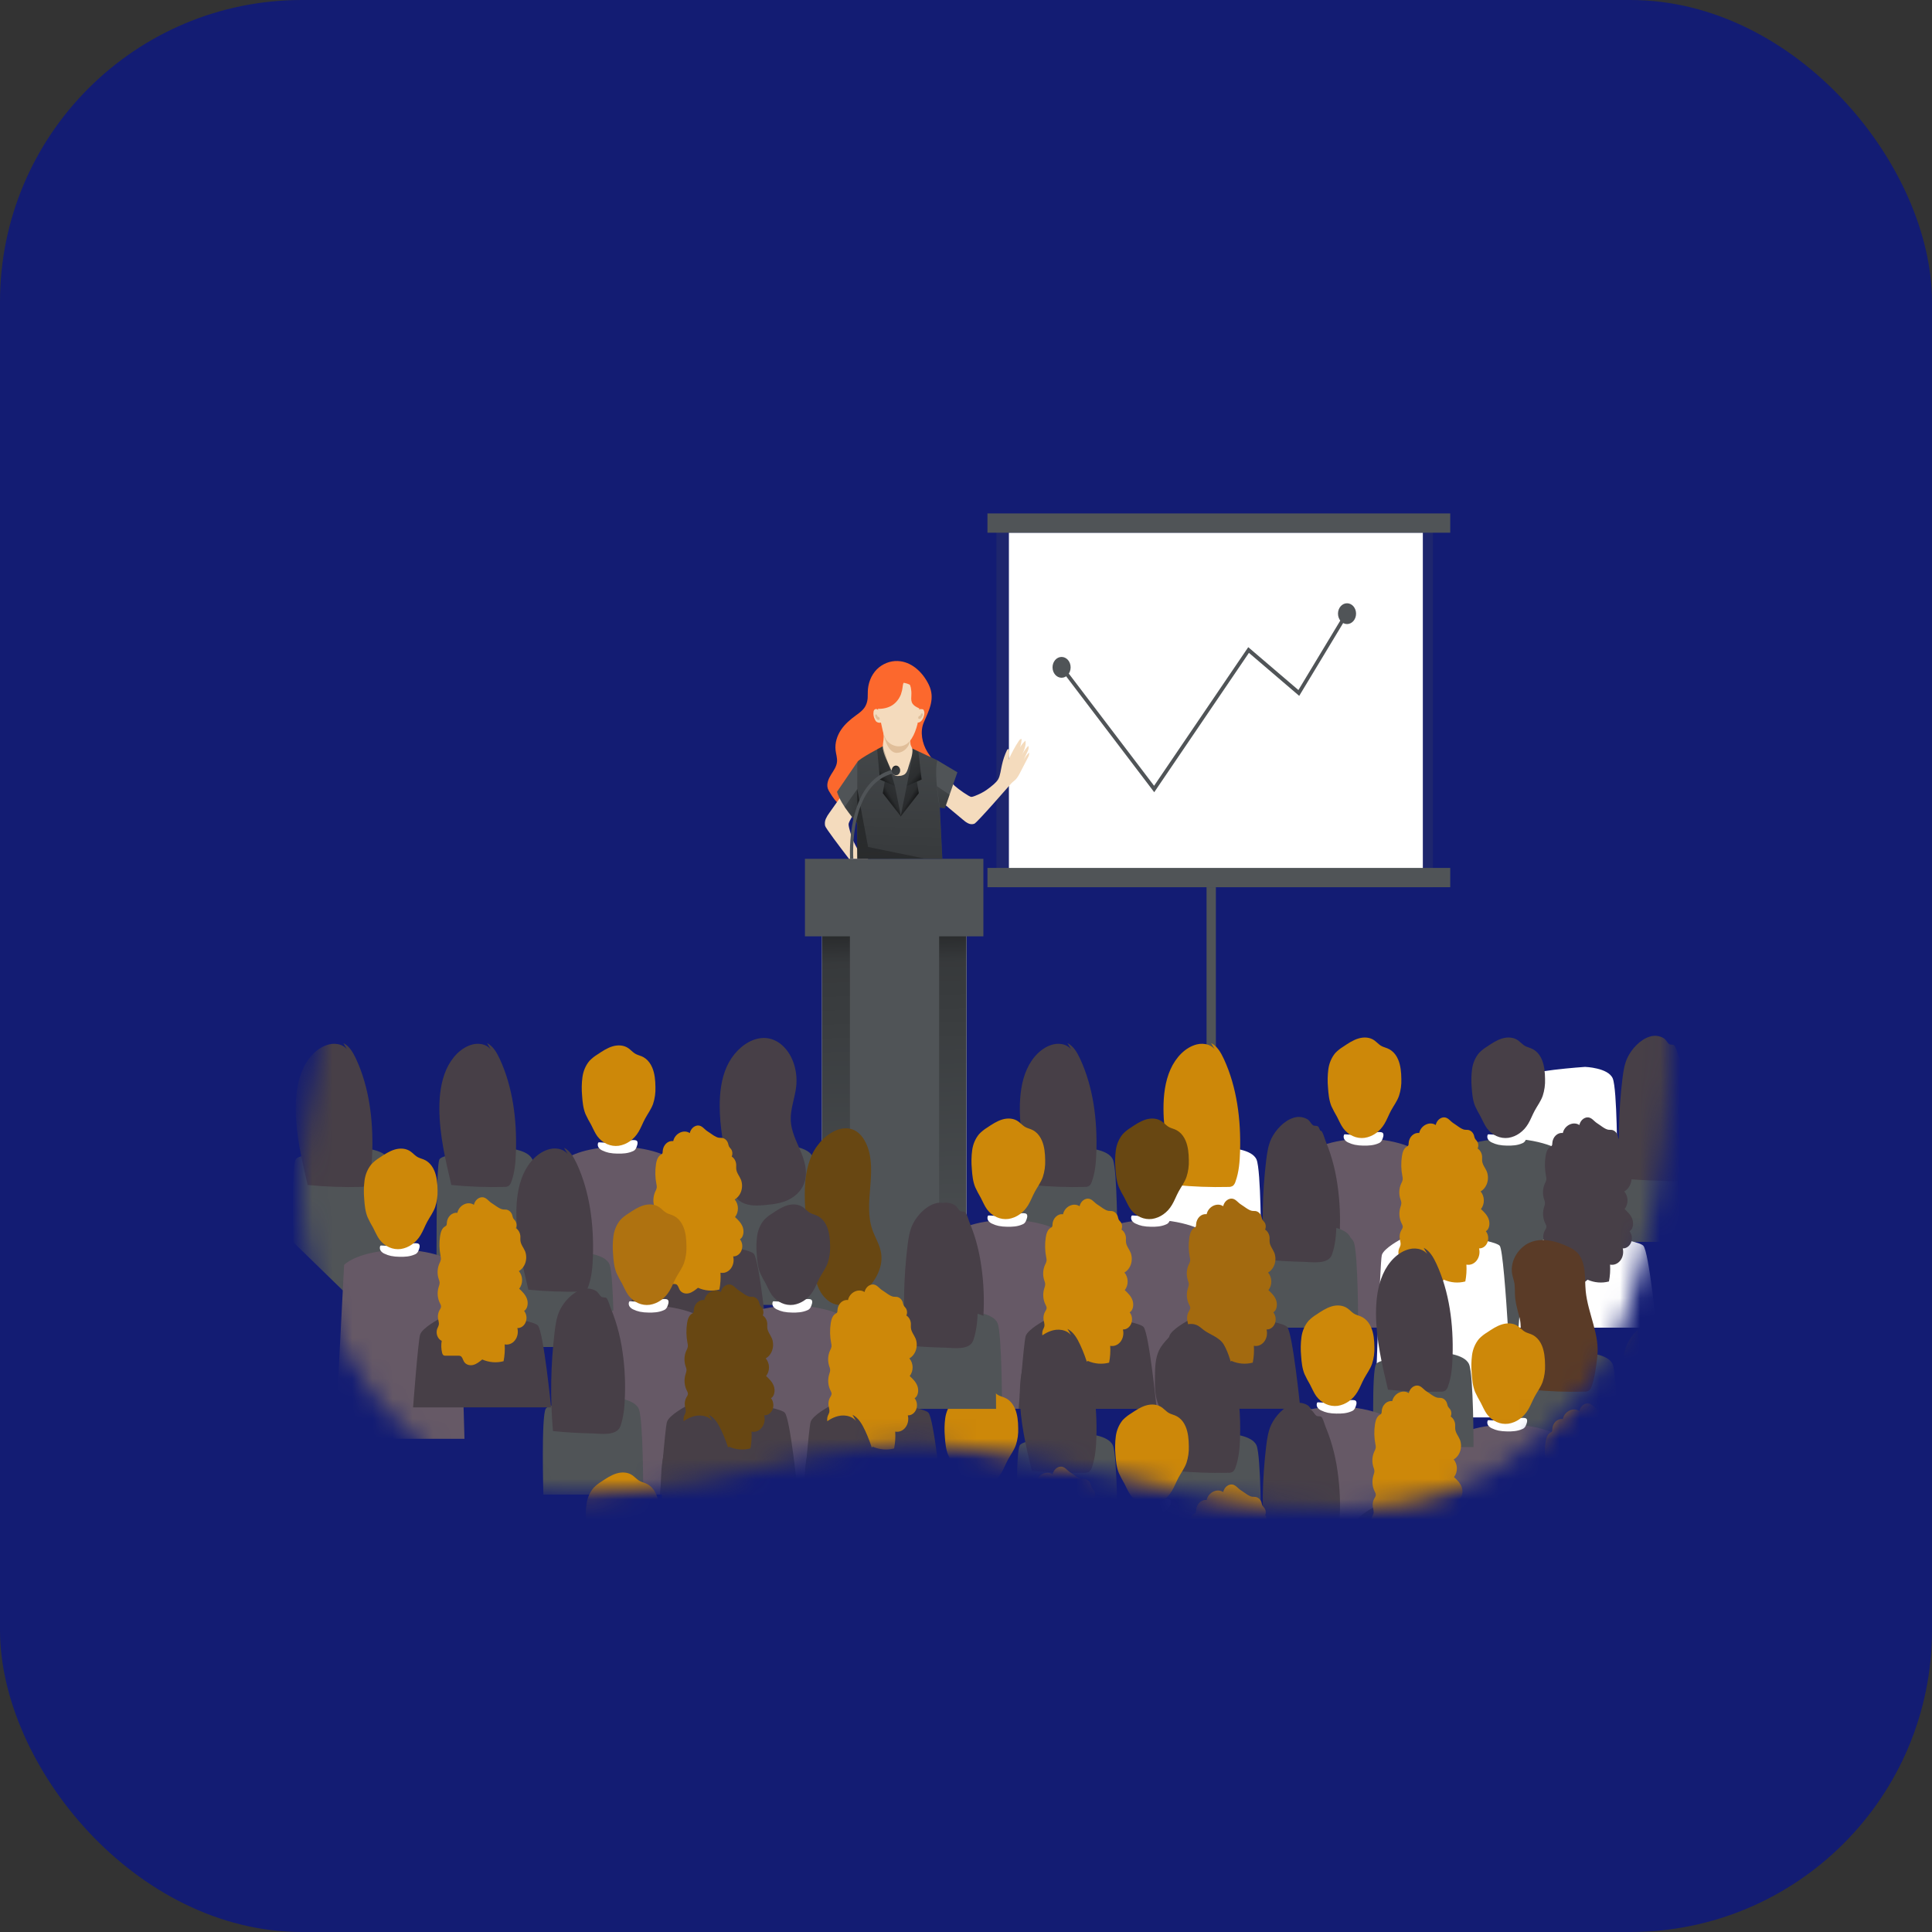 <svg width="96" height="96" viewBox="0 0 96 96" fill="none" xmlns="http://www.w3.org/2000/svg">
<rect x="0" y="0" width="96" height="96" fill="#333333" stroke="none"/>
<rect width="96" height="96" rx="15" fill="#131C73"/>
<path d="M59.953 44.085H60.416V54.464H59.953V44.085Z" fill="#505457"/>
<path opacity="0.18" d="M49.511 25.715H71.202V44.085H49.511V25.715Z" fill="#505457"/>
<path d="M50.132 26.47H70.7V43.507H50.132V26.47Z" fill="white"/>
<path d="M49.066 43.127H72.062V44.085H49.066V43.127Z" fill="#505457"/>
<path d="M49.066 25.512H72.062V26.47H49.066V25.512Z" fill="#505457"/>
<path d="M40.845 46.058H48.019V62.871H40.845V46.058Z" fill="white"/>
<path d="M40.845 46.058H48.019V62.871H40.845V46.058Z" fill="#505457"/>
<path d="M40.845 46.058H48.019V62.871H40.845V46.058Z" fill="url(#paint0_linear_10_714)"/>
<path d="M42.232 46.058H46.665V65.284H42.232V46.058Z" fill="#505457"/>
<path d="M39.997 42.674H48.864V46.526H39.997V42.674Z" fill="#505457"/>
<path d="M43.114 34.688C43.123 34.539 43.114 34.385 43.128 34.237C43.149 34.023 43.209 33.817 43.303 33.631C43.398 33.445 43.526 33.285 43.679 33.16C43.989 32.913 44.367 32.806 44.742 32.858C45.347 32.939 45.858 33.419 46.15 34.021C46.481 34.707 46.172 35.27 45.904 35.893C45.703 36.359 45.82 36.941 46.082 37.366C46.287 37.699 46.589 38.017 46.563 38.425C46.547 38.672 46.41 38.883 46.277 39.078C46.189 39.209 46.089 39.348 45.947 39.386C45.876 39.401 45.803 39.401 45.733 39.386C45.575 39.361 45.418 39.324 45.264 39.277C45.113 39.23 44.96 39.173 44.805 39.196C44.545 39.235 44.352 39.487 44.199 39.735C44.046 39.982 43.9 40.255 43.661 40.378C43.479 40.472 43.272 40.463 43.073 40.442C42.494 40.386 41.88 40.231 41.482 39.745C41.394 39.633 41.313 39.514 41.24 39.388C41.194 39.323 41.157 39.25 41.13 39.172C41.061 38.94 41.172 38.69 41.295 38.491C41.419 38.292 41.571 38.092 41.591 37.847C41.607 37.657 41.541 37.467 41.519 37.277C41.477 36.916 41.599 36.548 41.794 36.26C41.989 35.971 42.249 35.753 42.517 35.557C42.722 35.407 42.947 35.252 43.044 34.995C43.083 34.898 43.106 34.794 43.114 34.688Z" fill="#FC682D"/>
<path d="M42.685 40.03C42.525 40.238 42.173 40.829 42.166 40.942C42.159 41.036 42.221 41.246 42.246 41.337C42.307 41.565 42.392 41.784 42.499 41.988C42.589 42.156 42.705 42.395 42.841 42.516C42.933 42.59 43.037 42.643 43.146 42.674H42.185C41.71 42.054 41.029 41.154 41 41.038C40.974 40.92 40.986 40.794 41.035 40.685C41.084 40.577 41.144 40.477 41.214 40.385C41.478 40.01 42.076 39.161 42.124 39.134C42.169 39.113 42.217 39.102 42.266 39.101C42.678 39.068 43.091 39.059 43.503 39.073C43.353 39.212 42.817 39.859 42.685 40.03Z" fill="#F4DBBD"/>
<path d="M43.866 37.084C43.866 37.084 42.667 37.706 42.6 37.869C42.532 38.031 42.6 42.674 42.6 42.674H46.824L46.581 37.782L45.346 37.2L43.866 37.084Z" fill="#505457"/>
<path d="M46.822 42.675H42.596C42.596 42.675 42.526 38.033 42.596 37.868C42.667 37.703 43.866 37.084 43.866 37.084L45.342 37.199L46.576 37.781L46.693 40.13L46.822 42.675Z" fill="url(#paint1_linear_10_714)"/>
<path d="M42.597 37.869L41.59 39.343C41.792 40.032 42.597 40.905 42.597 40.905V37.869Z" fill="#505457"/>
<path d="M42.597 39.205L41.968 40.095L42.597 40.905V39.205Z" fill="url(#paint2_linear_10_714)"/>
<path d="M43.897 36.425C43.938 36.674 43.874 36.868 43.866 37.095C43.853 37.435 44.166 37.968 44.291 38.279C44.331 38.38 44.379 38.489 44.467 38.532C44.529 38.557 44.596 38.565 44.662 38.555C44.76 38.557 44.857 38.532 44.944 38.48C45.057 38.398 45.106 38.24 45.146 38.092C45.211 37.855 45.374 37.475 45.335 37.228C45.322 37.148 45.26 37.069 45.243 36.983C45.226 36.871 45.221 36.757 45.227 36.644C45.232 36.048 43.897 36.425 43.897 36.425Z" fill="#F4DBBD"/>
<path d="M43.897 36.425C43.897 36.425 44.067 37.47 44.605 37.407C44.752 37.397 44.892 37.332 45.004 37.223C45.117 37.113 45.195 36.965 45.228 36.8L43.897 36.425Z" fill="#E0BE99"/>
<path d="M43.849 36.244C43.881 36.41 43.937 36.57 44.014 36.715C44.234 37.086 44.736 37.2 45.067 36.954C45.252 36.817 45.375 36.596 45.465 36.369C45.659 35.878 45.724 35.331 45.651 34.797C45.623 34.592 45.572 34.384 45.452 34.227C45.255 33.966 44.921 33.899 44.617 33.917C44.345 33.934 44.067 34.012 43.858 34.212C43.748 34.324 43.666 34.469 43.621 34.63C43.576 34.792 43.57 34.964 43.603 35.129C43.686 35.498 43.762 35.875 43.849 36.244Z" fill="#F4DBBD"/>
<path d="M50.035 37.277C50.055 37.241 50.094 37.202 50.123 37.229C50.133 37.242 50.139 37.258 50.14 37.276C50.164 37.438 50.154 37.604 50.113 37.761C50.259 37.427 50.431 37.109 50.627 36.811C50.662 36.759 50.716 36.701 50.767 36.73C50.75 36.977 50.675 37.214 50.552 37.416C50.638 37.174 50.777 36.962 50.956 36.801C50.992 37.06 50.877 37.312 50.766 37.542C50.852 37.365 50.962 37.204 51.091 37.064C51.139 37.144 51.1 37.254 51.06 37.339L50.847 37.798C50.921 37.648 51.016 37.512 51.128 37.396C51.159 37.471 51.121 37.56 51.083 37.632L50.695 38.38C50.639 38.5 50.571 38.61 50.49 38.709C50.419 38.789 50.33 38.842 50.257 38.919C50.185 38.996 48.558 40.872 48.414 40.932C48.312 40.968 48.203 40.96 48.105 40.91C48.008 40.86 47.918 40.796 47.835 40.72C47.494 40.438 46.724 39.799 46.697 39.745C46.676 39.695 46.664 39.641 46.661 39.585C46.608 39.114 46.577 38.64 46.566 38.165C46.692 38.33 47.288 38.907 47.444 39.052C47.633 39.225 48.165 39.596 48.264 39.598C48.347 39.598 48.525 39.516 48.602 39.483C48.797 39.399 48.982 39.289 49.153 39.154C49.294 39.043 49.493 38.895 49.593 38.733C49.707 38.543 49.733 38.221 49.787 38.004C49.843 37.751 49.926 37.506 50.035 37.277Z" fill="#F4DBBD"/>
<path d="M43.612 35.259C43.594 35.244 43.573 35.234 43.551 35.231C43.529 35.227 43.507 35.231 43.486 35.24C43.466 35.25 43.447 35.265 43.434 35.285C43.42 35.305 43.411 35.329 43.407 35.354C43.385 35.497 43.411 35.644 43.48 35.766C43.496 35.801 43.517 35.833 43.543 35.859C43.596 35.897 43.658 35.916 43.721 35.913C43.735 35.915 43.749 35.914 43.763 35.909C43.774 35.903 43.784 35.894 43.792 35.883C43.812 35.854 43.826 35.821 43.834 35.785C43.843 35.75 43.845 35.713 43.841 35.676C43.828 35.516 43.746 35.326 43.612 35.259Z" fill="#F4DBBD"/>
<path d="M45.7 35.882C45.672 35.899 45.64 35.906 45.608 35.902C45.577 35.897 45.547 35.881 45.524 35.856C45.51 35.836 45.5 35.812 45.495 35.787C45.473 35.644 45.5 35.496 45.569 35.375C45.584 35.34 45.605 35.308 45.632 35.282C45.685 35.243 45.747 35.224 45.809 35.227C45.824 35.226 45.838 35.227 45.852 35.232C45.863 35.238 45.873 35.247 45.88 35.258C45.9 35.286 45.915 35.32 45.924 35.355C45.932 35.391 45.934 35.428 45.93 35.464C45.915 35.624 45.834 35.815 45.7 35.882Z" fill="#F4DBBD"/>
<path d="M43.501 35.622C43.519 35.672 43.547 35.715 43.584 35.749C43.6 35.764 43.62 35.773 43.641 35.774C43.662 35.776 43.682 35.769 43.7 35.756C43.706 35.751 43.711 35.744 43.714 35.735C43.716 35.721 43.714 35.707 43.709 35.695L43.7 35.669C43.698 35.662 43.695 35.655 43.692 35.648C43.676 35.625 43.645 35.629 43.623 35.614C43.601 35.6 43.591 35.564 43.578 35.538C43.574 35.526 43.567 35.516 43.557 35.509C43.548 35.501 43.538 35.497 43.526 35.496C43.516 35.499 43.506 35.505 43.499 35.514C43.492 35.524 43.487 35.535 43.487 35.548C43.485 35.574 43.49 35.599 43.501 35.622Z" fill="#E0BE99"/>
<path d="M45.838 35.571C45.82 35.621 45.792 35.665 45.755 35.698C45.739 35.713 45.719 35.722 45.699 35.724C45.678 35.725 45.657 35.719 45.639 35.706C45.633 35.701 45.628 35.693 45.625 35.685C45.623 35.671 45.625 35.657 45.63 35.644L45.639 35.619C45.641 35.611 45.644 35.604 45.648 35.598C45.663 35.575 45.694 35.578 45.716 35.564C45.738 35.55 45.748 35.513 45.761 35.487C45.765 35.475 45.772 35.465 45.782 35.458C45.791 35.45 45.801 35.446 45.813 35.446C45.823 35.448 45.833 35.454 45.84 35.464C45.847 35.473 45.852 35.485 45.852 35.497C45.854 35.523 45.849 35.549 45.838 35.571Z" fill="#E0BE99"/>
<path d="M43.866 37.084L43.585 37.235L43.725 38.733L44.469 39.066C44.469 39.066 44.156 37.965 43.866 37.084Z" fill="url(#paint3_linear_10_714)"/>
<path d="M43.962 38.839L43.866 39.414L44.771 40.576L44.469 39.066L43.962 38.839Z" fill="url(#paint4_linear_10_714)"/>
<path d="M45.353 37.208L45.635 37.357L45.795 38.733L45.052 39.066C45.052 39.066 45.343 37.679 45.353 37.208Z" fill="url(#paint5_linear_10_714)"/>
<path d="M45.559 38.839L45.655 39.414L44.75 40.576L45.052 39.066L45.559 38.839Z" fill="url(#paint6_linear_10_714)"/>
<path d="M45.924 42.657L43.134 42.085L42.597 39.205V42.41V42.675L45.924 42.657Z" fill="url(#paint7_linear_10_714)"/>
<path d="M42.24 42.683C42.24 42.644 41.985 38.778 44.416 38.23L44.447 38.411C42.157 38.928 42.398 42.63 42.4 42.667L42.24 42.683Z" fill="#505457"/>
<path d="M44.52 38.522C44.635 38.522 44.728 38.415 44.728 38.283C44.728 38.151 44.635 38.044 44.52 38.044C44.406 38.044 44.313 38.151 44.313 38.283C44.313 38.415 44.406 38.522 44.52 38.522Z" fill="#505457"/>
<path d="M44.52 38.522C44.635 38.522 44.728 38.415 44.728 38.283C44.728 38.151 44.635 38.044 44.52 38.044C44.406 38.044 44.313 38.151 44.313 38.283C44.313 38.415 44.406 38.522 44.52 38.522Z" fill="url(#paint8_linear_10_714)"/>
<mask id="mask0_10_714" style="mask-type:luminance" maskUnits="userSpaceOnUse" x="15" y="13" width="68" height="62">
<path d="M75.436 35.234C75.841 35.601 79.469 35.719 79.792 36.189C81.169 38.19 82.053 45.69 82.79 49.529C83.635 53.923 81.827 65.201 79.177 68.512C77.64 70.433 75.023 73.01 72.635 73.9C64.51 76.934 56.018 72.823 47.754 71.948C41.785 71.316 38.972 72.965 34.792 73.601C30.657 74.229 26.757 74.746 22.752 72.858C19.709 71.424 17.227 68.135 15.814 64.105C13.816 58.414 16.099 52.992 16.299 48.869C16.679 41.091 16.795 30.731 20.869 24.165C22.962 20.795 26.14 18.528 29.424 16.834C33.763 14.595 38.399 13.655 43.112 13.257C45.396 13.067 47.664 12.741 49.867 13.361C52.544 14.115 55.203 15.553 57.797 16.619C60.701 17.813 63.728 19.098 65.801 21.723C68.305 24.895 69.075 29.617 71.897 32.416C72.982 33.49 74.321 34.225 75.436 35.234Z" fill="white"/>
</mask>
<g mask="url(#mask0_10_714)">
<path d="M83.421 56.878C83.421 56.878 84.577 56.917 84.798 57.456C85.018 57.996 85.018 61.709 85.018 61.709H80.054C80.054 61.709 79.94 57.797 80.173 57.438C80.405 57.078 83.421 56.878 83.421 56.878Z" fill="#505457"/>
<path d="M81.962 51.514C82.198 51.432 82.453 51.459 82.672 51.589C82.79 51.661 82.837 51.801 82.935 51.877C83.016 51.94 83.155 51.867 83.222 51.98C83.301 52.113 83.354 52.331 83.417 52.481C83.496 52.671 83.569 52.869 83.634 53.068C83.763 53.467 83.865 53.877 83.939 54.294C84.081 55.125 84.138 55.971 84.107 56.817C84.092 57.324 84.052 57.84 83.882 58.309C83.7 58.823 82.854 58.675 82.481 58.668C81.83 58.657 81.18 58.618 80.532 58.553C80.389 56.906 80.418 55.246 80.617 53.607C80.661 53.242 80.716 52.872 80.871 52.549C81.079 52.112 81.505 51.657 81.962 51.514Z" fill="#473F47"/>
<path d="M78.761 53.013C78.761 53.013 79.918 53.052 80.138 53.591C80.358 54.131 80.358 57.699 80.358 57.699H75.397C75.397 57.699 75.283 53.932 75.516 53.572C75.748 53.213 78.761 53.013 78.761 53.013Z" fill="white"/>
<path d="M78.108 65.97C78.108 65.97 77.891 57.614 77.722 57.33C77.553 57.045 76.146 56.459 74.4 56.601C72.654 56.743 72.125 57.327 72.125 57.327L71.677 65.967L78.108 65.97Z" fill="#505457"/>
<path d="M76.78 61.559C76.78 61.559 75.899 62.017 75.801 62.364C75.702 62.712 75.454 65.97 75.454 65.97H82.312C82.312 65.97 81.935 62.22 81.658 61.902C81.382 61.584 78.237 61.158 76.78 61.559Z" fill="white"/>
<path d="M79.918 56.136C79.974 56.145 80.028 56.136 80.088 56.145C80.154 56.156 80.216 56.187 80.268 56.235C80.32 56.284 80.359 56.348 80.381 56.42C80.391 56.472 80.406 56.522 80.425 56.57C80.456 56.617 80.49 56.661 80.527 56.7C80.564 56.751 80.586 56.813 80.592 56.879C80.598 56.944 80.587 57.01 80.561 57.069C80.625 57.111 80.68 57.17 80.719 57.242C80.758 57.314 80.781 57.396 80.785 57.481C80.785 57.545 80.778 57.613 80.785 57.679C80.801 57.884 80.947 58.041 81.022 58.227C81.088 58.405 81.091 58.605 81.033 58.786C80.975 58.967 80.859 59.116 80.709 59.202C80.809 59.318 80.867 59.473 80.87 59.636C80.873 59.799 80.822 59.957 80.726 60.078C80.879 60.221 81.038 60.373 81.112 60.584C81.185 60.796 81.145 61.078 80.97 61.181C81.029 61.254 81.068 61.346 81.082 61.445C81.096 61.544 81.084 61.645 81.048 61.736C81.012 61.827 80.953 61.904 80.879 61.956C80.805 62.009 80.719 62.036 80.633 62.032C80.659 62.136 80.661 62.246 80.64 62.352C80.619 62.458 80.575 62.555 80.512 62.636C80.449 62.716 80.369 62.777 80.28 62.812C80.191 62.848 80.096 62.857 80.003 62.838C80.021 63.119 80.002 63.401 79.948 63.675C79.595 63.768 79.226 63.738 78.888 63.589C78.748 63.703 78.602 63.82 78.434 63.862C78.266 63.904 78.068 63.851 77.975 63.685C77.92 63.592 77.9 63.465 77.809 63.42C77.772 63.404 77.731 63.397 77.691 63.4H77.076C77.031 63.406 76.985 63.394 76.947 63.366C76.918 63.335 76.899 63.294 76.892 63.249C76.846 63.057 76.84 62.856 76.873 62.662C76.824 62.639 76.779 62.605 76.741 62.562C76.703 62.518 76.673 62.467 76.653 62.41C76.632 62.354 76.622 62.293 76.622 62.231C76.622 62.17 76.632 62.109 76.653 62.053C76.683 61.995 76.709 61.935 76.729 61.872C76.75 61.767 76.708 61.661 76.691 61.555C76.668 61.407 76.696 61.254 76.77 61.129C76.803 61.086 76.827 61.035 76.84 60.98C76.849 60.908 76.81 60.84 76.778 60.777C76.722 60.662 76.688 60.535 76.677 60.405C76.666 60.274 76.679 60.142 76.714 60.017C76.74 59.928 76.778 59.84 76.769 59.746C76.76 59.691 76.745 59.637 76.724 59.586C76.682 59.461 76.664 59.327 76.671 59.193C76.677 59.059 76.709 58.929 76.763 58.81C76.798 58.75 76.823 58.683 76.838 58.612C76.841 58.552 76.835 58.491 76.819 58.433C76.756 58.11 76.749 57.776 76.799 57.45C76.827 57.267 76.887 57.07 77.031 56.983C77.062 56.97 77.091 56.948 77.114 56.919C77.13 56.883 77.136 56.842 77.133 56.801C77.137 56.728 77.155 56.657 77.184 56.592C77.213 56.526 77.253 56.468 77.302 56.422C77.351 56.375 77.407 56.34 77.468 56.318C77.529 56.297 77.593 56.29 77.656 56.298C77.74 55.914 78.181 55.701 78.478 55.902C78.5 55.801 78.549 55.711 78.617 55.643C78.685 55.575 78.77 55.533 78.86 55.522C79.08 55.501 79.198 55.712 79.359 55.812C79.521 55.911 79.738 56.107 79.918 56.136Z" fill="#473F47"/>
<path d="M75.854 56.301C75.83 56.276 75.8 56.261 75.769 56.259C75.59 56.229 75.412 56.292 75.235 56.332C74.821 56.426 74.394 56.39 73.974 56.364C73.963 56.363 73.952 56.364 73.942 56.368C73.93 56.376 73.921 56.387 73.916 56.401C73.903 56.441 73.899 56.483 73.906 56.525C73.913 56.567 73.93 56.605 73.954 56.636C74.005 56.698 74.067 56.745 74.136 56.773C74.24 56.823 74.347 56.86 74.457 56.883C74.595 56.91 74.734 56.924 74.873 56.925C75.13 56.93 75.397 56.917 75.639 56.809C75.709 56.786 75.768 56.732 75.804 56.66C75.847 56.574 75.925 56.389 75.854 56.301Z" fill="white"/>
<path d="M76.475 52.403C76.53 52.479 76.576 52.561 76.614 52.649C76.739 52.946 76.769 53.282 76.773 53.614C76.784 53.9 76.744 54.185 76.656 54.453C76.558 54.727 76.396 54.934 76.26 55.185C76.143 55.399 76.058 55.635 75.933 55.843C75.82 56.032 75.675 56.191 75.505 56.311C75.336 56.431 75.146 56.509 74.949 56.539C74.751 56.566 74.551 56.536 74.366 56.453C74.18 56.371 74.015 56.237 73.885 56.064C73.758 55.889 73.675 55.681 73.572 55.486C73.473 55.317 73.381 55.143 73.297 54.963C73.181 54.678 73.149 54.36 73.128 54.047C73.1 53.742 73.106 53.435 73.145 53.132C73.185 52.827 73.307 52.543 73.493 52.321C73.614 52.197 73.747 52.091 73.891 52.004C74.13 51.843 74.374 51.68 74.642 51.601C74.911 51.521 75.213 51.533 75.446 51.706C75.546 51.781 75.633 51.876 75.735 51.947C75.837 52.017 75.959 52.044 76.077 52.091C76.232 52.152 76.369 52.26 76.475 52.403Z" fill="#473F47"/>
<path d="M39.012 56.914C39.012 56.914 40.169 56.952 40.389 57.492C40.609 58.032 40.609 64.84 40.609 64.84H35.648C35.648 64.84 35.53 57.834 35.762 57.473C35.994 57.112 39.012 56.914 39.012 56.914Z" fill="#505457"/>
<path d="M35.762 54.974C35.759 54.3 35.841 53.612 36.108 53.011C36.648 51.796 38.051 51.003 39.018 52.093C39.45 52.579 39.639 53.313 39.561 54.002C39.496 54.572 39.263 55.119 39.293 55.693C39.321 56.216 39.563 56.687 39.764 57.158C39.965 57.628 40.132 58.167 40 58.668C39.886 59.102 39.559 59.428 39.198 59.608C38.838 59.788 38.438 59.838 38.045 59.876C37.643 59.914 37.219 59.939 36.855 59.739C36.22 59.399 36.287 58.48 36.139 57.807C35.934 56.884 35.766 55.934 35.762 54.974Z" fill="#473F47"/>
<path d="M70.969 65.97C70.969 65.97 70.753 57.614 70.584 57.33C70.415 57.045 69.007 56.459 67.261 56.601C65.515 56.743 64.989 57.327 64.989 57.327L64.54 65.967L70.969 65.97Z" fill="#665966"/>
<path d="M69.641 61.559C69.641 61.559 68.76 62.017 68.662 62.364C68.564 62.712 68.316 70.43 68.316 70.43H75.174C75.174 70.43 74.797 62.22 74.52 61.902C74.244 61.584 71.098 61.158 69.641 61.559Z" fill="white"/>
<path d="M72.779 56.136C72.835 56.145 72.893 56.136 72.949 56.145C73.015 56.156 73.078 56.187 73.129 56.235C73.181 56.284 73.22 56.348 73.243 56.42C73.253 56.472 73.267 56.522 73.287 56.57C73.317 56.617 73.351 56.66 73.388 56.7C73.425 56.751 73.447 56.813 73.453 56.879C73.46 56.944 73.449 57.01 73.423 57.069C73.487 57.111 73.541 57.17 73.58 57.242C73.619 57.314 73.642 57.397 73.646 57.481C73.649 57.545 73.64 57.613 73.646 57.679C73.663 57.884 73.811 58.041 73.884 58.227C73.949 58.406 73.953 58.605 73.894 58.786C73.836 58.967 73.72 59.116 73.57 59.202C73.67 59.317 73.728 59.473 73.731 59.636C73.735 59.799 73.683 59.957 73.588 60.078C73.74 60.221 73.899 60.373 73.973 60.584C74.047 60.796 74.007 61.078 73.831 61.181C73.89 61.254 73.929 61.346 73.943 61.445C73.957 61.544 73.945 61.645 73.909 61.736C73.873 61.827 73.815 61.904 73.741 61.956C73.667 62.009 73.581 62.036 73.494 62.032C73.52 62.136 73.523 62.246 73.502 62.352C73.481 62.458 73.437 62.555 73.374 62.636C73.311 62.717 73.231 62.777 73.142 62.813C73.053 62.848 72.958 62.857 72.865 62.838C72.882 63.119 72.864 63.401 72.81 63.675C72.457 63.768 72.088 63.738 71.749 63.589C71.609 63.703 71.464 63.82 71.296 63.862C71.128 63.904 70.93 63.851 70.836 63.685C70.781 63.592 70.761 63.465 70.671 63.42C70.633 63.404 70.593 63.397 70.553 63.4H69.938C69.893 63.406 69.847 63.394 69.809 63.366C69.78 63.335 69.761 63.294 69.754 63.249C69.708 63.057 69.702 62.856 69.736 62.662C69.686 62.639 69.641 62.605 69.603 62.562C69.565 62.519 69.535 62.467 69.514 62.41C69.494 62.354 69.484 62.293 69.484 62.231C69.484 62.17 69.495 62.109 69.515 62.053C69.546 61.996 69.571 61.935 69.59 61.872C69.612 61.767 69.569 61.661 69.553 61.555C69.53 61.407 69.558 61.254 69.632 61.129C69.665 61.086 69.689 61.035 69.702 60.98C69.711 60.908 69.672 60.84 69.64 60.777C69.584 60.662 69.55 60.535 69.539 60.405C69.528 60.274 69.54 60.142 69.576 60.017C69.602 59.928 69.64 59.84 69.631 59.746C69.622 59.691 69.606 59.637 69.585 59.586C69.544 59.461 69.525 59.327 69.532 59.193C69.539 59.059 69.571 58.929 69.625 58.81C69.66 58.75 69.685 58.683 69.7 58.612C69.703 58.552 69.697 58.491 69.682 58.433C69.618 58.11 69.611 57.776 69.661 57.45C69.689 57.267 69.748 57.07 69.893 56.983C69.924 56.969 69.953 56.948 69.976 56.919C69.992 56.883 69.998 56.842 69.994 56.801C69.999 56.728 70.016 56.657 70.046 56.592C70.075 56.526 70.115 56.468 70.164 56.422C70.213 56.375 70.269 56.34 70.33 56.318C70.391 56.297 70.455 56.29 70.519 56.298C70.602 55.914 71.043 55.701 71.34 55.902C71.362 55.801 71.411 55.711 71.479 55.643C71.547 55.575 71.632 55.533 71.722 55.522C71.942 55.501 72.06 55.712 72.221 55.812C72.382 55.911 72.6 56.107 72.779 56.136Z" fill="#CD8809"/>
<path d="M68.715 56.301C68.692 56.276 68.662 56.261 68.63 56.259C68.452 56.229 68.273 56.292 68.096 56.332C67.682 56.426 67.256 56.39 66.835 56.364C66.824 56.363 66.813 56.364 66.803 56.368C66.792 56.376 66.783 56.388 66.778 56.401C66.764 56.441 66.761 56.483 66.767 56.525C66.774 56.566 66.791 56.605 66.816 56.636C66.866 56.698 66.929 56.744 66.998 56.773C67.101 56.823 67.209 56.86 67.319 56.883C67.456 56.91 67.595 56.924 67.734 56.925C67.991 56.93 68.258 56.917 68.501 56.809C68.57 56.786 68.63 56.732 68.666 56.66C68.708 56.574 68.784 56.389 68.715 56.301Z" fill="white"/>
<path d="M69.335 52.403C69.389 52.478 69.436 52.561 69.473 52.649C69.598 52.946 69.628 53.282 69.632 53.614C69.643 53.9 69.604 54.185 69.515 54.453C69.418 54.727 69.255 54.934 69.119 55.185C69.003 55.399 68.918 55.635 68.792 55.843C68.68 56.032 68.534 56.191 68.365 56.311C68.195 56.431 68.006 56.509 67.808 56.539C67.611 56.566 67.411 56.536 67.225 56.453C67.04 56.371 66.875 56.237 66.745 56.064C66.618 55.889 66.534 55.681 66.432 55.486C66.332 55.317 66.24 55.142 66.156 54.963C66.041 54.678 66.009 54.36 65.988 54.047C65.96 53.742 65.965 53.435 66.004 53.132C66.045 52.827 66.166 52.543 66.352 52.321C66.473 52.197 66.607 52.091 66.751 52.004C66.99 51.843 67.234 51.68 67.502 51.601C67.771 51.521 68.072 51.533 68.305 51.706C68.405 51.781 68.493 51.876 68.595 51.947C68.697 52.017 68.819 52.044 68.937 52.091C69.091 52.152 69.229 52.26 69.335 52.403Z" fill="#CD8809"/>
<path d="M65.891 61.139C65.891 61.139 67.047 61.178 67.268 61.718C67.488 62.257 67.488 65.97 67.488 65.97H62.527C62.527 65.97 62.413 62.058 62.646 61.699C62.879 61.34 65.891 61.139 65.891 61.139Z" fill="#505457"/>
<path d="M64.432 55.776C64.668 55.693 64.922 55.72 65.142 55.85C65.259 55.922 65.307 56.062 65.405 56.138C65.486 56.201 65.625 56.128 65.692 56.241C65.771 56.374 65.824 56.593 65.886 56.742C65.966 56.932 66.038 57.13 66.103 57.329C66.233 57.728 66.335 58.138 66.408 58.556C66.551 59.386 66.608 60.232 66.577 61.078C66.562 61.585 66.522 62.101 66.352 62.57C66.169 63.084 65.323 62.936 64.951 62.929C64.3 62.917 63.65 62.879 63.001 62.814C62.859 61.167 62.888 59.507 63.087 57.868C63.131 57.504 63.186 57.133 63.34 56.81C63.549 56.373 63.976 55.918 64.432 55.776Z" fill="#473F47"/>
<path d="M65.722 60.91C65.722 60.91 66.878 60.949 67.099 61.488C67.319 62.028 67.319 65.74 67.319 65.74H62.358C62.358 65.74 62.244 61.829 62.477 61.469C62.709 61.11 65.722 60.91 65.722 60.91Z" fill="#505457"/>
<path d="M64.263 55.546C64.499 55.464 64.754 55.491 64.973 55.621C65.09 55.693 65.138 55.833 65.236 55.909C65.317 55.972 65.456 55.899 65.524 56.012C65.602 56.145 65.655 56.364 65.718 56.513C65.798 56.705 65.87 56.9 65.934 57.1C66.064 57.499 66.166 57.909 66.24 58.326C66.382 59.157 66.439 60.004 66.409 60.849C66.393 61.356 66.353 61.871 66.183 62.342C66.001 62.855 65.155 62.707 64.782 62.7C64.131 62.688 63.481 62.649 62.833 62.585C62.691 60.938 62.719 59.278 62.918 57.639C62.963 57.275 63.018 56.904 63.171 56.581C63.381 56.145 63.806 55.689 64.263 55.546Z" fill="#473F47"/>
<path d="M61.062 57.045C61.062 57.045 62.219 57.084 62.439 57.624C62.659 58.164 62.659 61.73 62.659 61.73H57.698C57.698 61.73 57.584 57.964 57.817 57.604C58.05 57.244 61.062 57.045 61.062 57.045Z" fill="white"/>
<path d="M60.181 51.831C60.474 51.972 60.664 52.299 60.814 52.622C61.459 54.016 61.666 55.636 61.618 57.215C61.603 57.722 61.563 58.238 61.393 58.708C61.37 58.791 61.326 58.865 61.266 58.92C61.195 58.964 61.115 58.984 61.035 58.978C60.158 59 59.281 58.967 58.407 58.881C58.114 57.644 57.818 56.389 57.813 55.105C57.81 54.432 57.891 53.743 58.158 53.142C58.425 52.54 58.897 52.04 59.469 51.896C59.843 51.802 60.305 51.917 60.465 52.318" fill="#CD8809"/>
<path d="M60.409 70.001C60.409 70.001 60.193 61.647 60.023 61.362C59.854 61.078 58.447 60.491 56.7 60.633C54.954 60.776 54.428 61.362 54.428 61.362L53.98 70.001H60.409Z" fill="#665966"/>
<path d="M59.081 65.591C59.081 65.591 58.2 66.05 58.102 66.397C58.004 66.744 57.754 70.001 57.754 70.001H64.614C64.614 70.001 64.237 66.252 63.96 65.934C63.683 65.616 60.538 65.19 59.081 65.591Z" fill="#473F47"/>
<path d="M62.219 60.168C62.274 60.177 62.33 60.168 62.388 60.177C62.455 60.187 62.517 60.219 62.569 60.267C62.621 60.316 62.66 60.38 62.682 60.453C62.693 60.504 62.708 60.554 62.727 60.603C62.757 60.648 62.791 60.691 62.828 60.729C62.865 60.78 62.887 60.842 62.893 60.908C62.899 60.973 62.888 61.039 62.862 61.097C62.926 61.139 62.981 61.199 63.02 61.271C63.059 61.343 63.082 61.425 63.086 61.51C63.086 61.573 63.08 61.642 63.086 61.707C63.103 61.913 63.248 62.069 63.324 62.256C63.389 62.434 63.393 62.634 63.335 62.815C63.276 62.996 63.16 63.145 63.01 63.231C63.11 63.347 63.167 63.502 63.171 63.665C63.174 63.828 63.123 63.986 63.027 64.106C63.18 64.249 63.339 64.401 63.413 64.613C63.486 64.825 63.446 65.106 63.27 65.21C63.33 65.284 63.368 65.375 63.382 65.474C63.396 65.573 63.384 65.674 63.348 65.765C63.312 65.856 63.254 65.932 63.18 65.985C63.106 66.038 63.02 66.064 62.934 66.061C62.96 66.165 62.963 66.276 62.943 66.382C62.922 66.488 62.878 66.587 62.815 66.668C62.752 66.749 62.672 66.81 62.583 66.846C62.493 66.882 62.397 66.891 62.304 66.872C62.322 67.152 62.303 67.434 62.249 67.708C61.896 67.801 61.527 67.771 61.189 67.622C61.049 67.736 60.903 67.853 60.735 67.895C60.568 67.936 60.369 67.884 60.276 67.718C60.224 67.626 60.201 67.498 60.111 67.453C60.073 67.437 60.033 67.43 59.993 67.434H59.378C59.333 67.439 59.287 67.427 59.248 67.401C59.219 67.369 59.2 67.327 59.193 67.282C59.147 67.091 59.141 66.89 59.174 66.696C59.125 66.672 59.08 66.638 59.042 66.595C59.004 66.552 58.974 66.501 58.954 66.444C58.933 66.387 58.923 66.326 58.923 66.265C58.923 66.204 58.934 66.143 58.954 66.086C58.984 66.029 59.01 65.969 59.03 65.906C59.052 65.801 59.009 65.694 58.992 65.59C58.969 65.441 58.998 65.287 59.071 65.162C59.104 65.12 59.128 65.069 59.141 65.014C59.151 64.942 59.111 64.874 59.08 64.811C59.024 64.696 58.989 64.569 58.978 64.438C58.967 64.308 58.98 64.175 59.015 64.05C59.041 63.962 59.079 63.873 59.07 63.781C59.061 63.725 59.046 63.671 59.025 63.62C58.983 63.495 58.965 63.361 58.971 63.227C58.978 63.093 59.01 62.963 59.064 62.844C59.099 62.784 59.124 62.717 59.139 62.647C59.142 62.586 59.136 62.526 59.12 62.468C59.057 62.144 59.05 61.81 59.1 61.484C59.128 61.301 59.188 61.104 59.332 61.017C59.364 61.004 59.392 60.982 59.414 60.954C59.431 60.917 59.437 60.876 59.434 60.835C59.438 60.761 59.456 60.69 59.485 60.625C59.514 60.56 59.554 60.502 59.603 60.455C59.652 60.408 59.708 60.373 59.769 60.352C59.83 60.331 59.894 60.324 59.957 60.332C60.042 59.948 60.482 59.735 60.779 59.936C60.802 59.836 60.851 59.746 60.919 59.679C60.987 59.612 61.072 59.57 61.161 59.559C61.381 59.539 61.499 59.749 61.66 59.848C61.822 59.947 62.04 60.139 62.219 60.168Z" fill="#A36A0F"/>
<path d="M58.155 60.332C58.131 60.308 58.101 60.293 58.07 60.291C57.891 60.261 57.713 60.325 57.536 60.365C57.122 60.458 56.696 60.422 56.275 60.396C56.264 60.395 56.253 60.396 56.243 60.401C56.231 60.408 56.222 60.42 56.218 60.434C56.204 60.473 56.2 60.516 56.207 60.557C56.214 60.599 56.231 60.638 56.255 60.669C56.306 60.73 56.368 60.777 56.438 60.805C56.541 60.855 56.648 60.892 56.758 60.915C56.895 60.942 57.035 60.956 57.174 60.956C57.431 60.963 57.698 60.949 57.94 60.841C58.01 60.818 58.069 60.764 58.105 60.691C58.148 60.605 58.224 60.42 58.155 60.332Z" fill="white"/>
<path d="M58.775 56.435C58.829 56.511 58.876 56.593 58.913 56.681C59.038 56.978 59.068 57.315 59.072 57.647C59.083 57.932 59.043 58.217 58.955 58.485C58.857 58.759 58.695 58.966 58.559 59.217C58.443 59.432 58.358 59.667 58.232 59.874C58.12 60.063 57.974 60.222 57.804 60.341C57.635 60.461 57.445 60.538 57.248 60.568C57.051 60.594 56.85 60.565 56.665 60.482C56.48 60.4 56.314 60.266 56.184 60.093C56.058 59.919 55.974 59.709 55.872 59.515C55.772 59.346 55.68 59.171 55.596 58.991C55.481 58.707 55.448 58.388 55.427 58.075C55.399 57.771 55.405 57.463 55.444 57.16C55.485 56.855 55.606 56.572 55.792 56.35C55.913 56.225 56.046 56.118 56.19 56.03C56.429 55.869 56.673 55.707 56.941 55.627C57.21 55.547 57.512 55.559 57.745 55.732C57.845 55.806 57.933 55.902 58.035 55.972C58.136 56.043 58.259 56.071 58.376 56.117C58.532 56.179 58.669 56.29 58.775 56.435Z" fill="#684712"/>
<path d="M53.924 57.045C53.924 57.045 55.08 57.084 55.301 57.624C55.521 58.164 55.521 61.73 55.521 61.73H50.56C50.56 61.73 50.446 57.964 50.678 57.604C50.91 57.244 53.924 57.045 53.924 57.045Z" fill="#505457"/>
<path d="M53.042 51.831C53.336 51.972 53.526 52.299 53.675 52.622C54.321 54.016 54.527 55.636 54.479 57.215C54.464 57.722 54.424 58.238 54.255 58.708C54.231 58.791 54.187 58.865 54.128 58.92C54.057 58.964 53.977 58.984 53.897 58.978C53.02 59 52.143 58.967 51.269 58.881C50.975 57.644 50.679 56.389 50.674 55.105C50.674 54.432 50.753 53.743 51.02 53.142C51.286 52.54 51.758 52.04 52.331 51.896C52.704 51.802 53.167 51.917 53.326 52.318" fill="#473F47"/>
<path d="M25.082 57.045C25.082 57.045 26.239 57.084 26.459 57.624C26.679 58.164 26.679 66.506 26.679 66.506H21.718C21.718 66.506 21.604 57.964 21.837 57.604C22.07 57.244 25.082 57.045 25.082 57.045Z" fill="#505457"/>
<path d="M24.201 51.831C24.494 51.972 24.684 52.299 24.834 52.622C25.479 54.016 25.686 55.636 25.637 57.215C25.622 57.722 25.582 58.238 25.413 58.708C25.39 58.791 25.346 58.865 25.286 58.92C25.215 58.964 25.135 58.984 25.055 58.978C24.178 59 23.301 58.967 22.427 58.881C22.134 57.644 21.838 56.389 21.832 55.105C21.829 54.432 21.911 53.743 22.178 53.142C22.444 52.54 22.917 52.04 23.489 51.896C23.863 51.802 24.325 51.917 24.484 52.318" fill="#473F47"/>
<path d="M33.905 66.367C33.905 66.367 33.689 58.012 33.52 57.728C33.351 57.443 31.944 56.856 30.197 56.999C28.451 57.141 27.925 57.728 27.925 57.728L27.477 66.367H33.905Z" fill="#665966"/>
<path d="M32.578 61.956C32.578 61.956 31.697 62.415 31.599 62.762C31.501 63.109 31.252 66.367 31.252 66.367H38.11C38.11 66.367 37.733 62.617 37.456 62.299C37.18 61.981 34.034 61.555 32.578 61.956Z" fill="#473F47"/>
<path d="M35.716 56.534C35.771 56.543 35.829 56.534 35.885 56.543C35.951 56.553 36.014 56.584 36.065 56.633C36.117 56.681 36.156 56.745 36.178 56.818C36.189 56.87 36.204 56.92 36.223 56.968C36.253 57.014 36.287 57.058 36.325 57.098C36.361 57.149 36.383 57.211 36.389 57.276C36.395 57.342 36.385 57.408 36.358 57.466C36.423 57.508 36.477 57.567 36.516 57.639C36.555 57.711 36.578 57.794 36.582 57.879C36.585 57.942 36.576 58.01 36.582 58.076C36.599 58.281 36.744 58.438 36.82 58.625C36.886 58.803 36.889 59.003 36.831 59.184C36.772 59.365 36.656 59.514 36.506 59.6C36.606 59.715 36.664 59.87 36.667 60.033C36.67 60.196 36.619 60.354 36.523 60.475C36.676 60.618 36.835 60.77 36.909 60.982C36.983 61.193 36.943 61.475 36.767 61.579C36.826 61.652 36.865 61.744 36.879 61.843C36.892 61.941 36.88 62.042 36.844 62.133C36.808 62.224 36.75 62.301 36.676 62.353C36.602 62.406 36.517 62.433 36.43 62.43C36.457 62.534 36.46 62.645 36.439 62.751C36.418 62.857 36.374 62.956 36.311 63.037C36.248 63.118 36.168 63.179 36.078 63.215C35.989 63.251 35.893 63.259 35.8 63.24C35.818 63.521 35.799 63.803 35.745 64.076C35.391 64.17 35.021 64.139 34.682 63.989C34.542 64.103 34.396 64.22 34.228 64.261C34.06 64.303 33.862 64.251 33.769 64.085C33.717 63.992 33.694 63.865 33.606 63.819C33.569 63.803 33.528 63.797 33.488 63.8H32.873C32.828 63.806 32.782 63.794 32.743 63.767C32.715 63.736 32.696 63.694 32.688 63.649C32.643 63.458 32.637 63.257 32.67 63.062C32.621 63.039 32.576 63.005 32.538 62.962C32.5 62.919 32.47 62.867 32.45 62.811C32.429 62.754 32.419 62.693 32.419 62.632C32.419 62.57 32.429 62.51 32.45 62.453C32.48 62.396 32.505 62.336 32.525 62.273C32.547 62.168 32.504 62.061 32.487 61.956C32.465 61.807 32.494 61.654 32.567 61.529C32.6 61.486 32.623 61.436 32.637 61.381C32.646 61.308 32.607 61.241 32.575 61.177C32.519 61.063 32.485 60.936 32.474 60.805C32.463 60.674 32.475 60.542 32.511 60.417C32.536 60.328 32.574 60.24 32.566 60.147C32.557 60.092 32.541 60.038 32.52 59.986C32.479 59.861 32.461 59.728 32.467 59.594C32.474 59.46 32.505 59.33 32.559 59.211C32.594 59.151 32.62 59.084 32.634 59.014C32.638 58.953 32.632 58.892 32.616 58.834C32.553 58.511 32.546 58.177 32.595 57.851C32.623 57.667 32.683 57.471 32.828 57.384C32.859 57.37 32.887 57.349 32.91 57.32C32.926 57.284 32.933 57.242 32.929 57.201C32.934 57.128 32.951 57.057 32.98 56.992C33.01 56.927 33.05 56.869 33.099 56.822C33.147 56.775 33.204 56.74 33.265 56.719C33.326 56.698 33.39 56.691 33.453 56.699C33.537 56.315 33.978 56.102 34.275 56.303C34.298 56.203 34.347 56.113 34.415 56.046C34.483 55.978 34.567 55.937 34.657 55.926C34.88 55.905 34.995 56.116 35.156 56.215C35.318 56.314 35.536 56.504 35.716 56.534Z" fill="#CD8809"/>
<path d="M31.654 56.698C31.63 56.673 31.6 56.659 31.569 56.657C31.39 56.626 31.212 56.69 31.035 56.73C30.621 56.823 30.195 56.787 29.774 56.762C29.763 56.76 29.752 56.762 29.742 56.766C29.73 56.773 29.721 56.785 29.716 56.799C29.703 56.839 29.699 56.881 29.706 56.923C29.713 56.965 29.73 57.003 29.755 57.034C29.805 57.096 29.867 57.142 29.937 57.17C30.04 57.22 30.147 57.257 30.257 57.281C30.395 57.308 30.534 57.321 30.673 57.322C30.93 57.328 31.197 57.315 31.439 57.206C31.509 57.183 31.568 57.129 31.604 57.057C31.644 56.971 31.72 56.786 31.654 56.698Z" fill="white"/>
<path d="M32.271 52.801C32.326 52.876 32.372 52.959 32.409 53.047C32.535 53.344 32.564 53.68 32.568 54.012C32.579 54.298 32.54 54.583 32.452 54.85C32.353 55.124 32.192 55.331 32.056 55.582C31.939 55.796 31.854 56.033 31.729 56.24C31.616 56.428 31.47 56.587 31.3 56.707C31.131 56.826 30.942 56.903 30.745 56.933C30.547 56.96 30.347 56.93 30.161 56.848C29.976 56.765 29.811 56.632 29.68 56.459C29.554 56.284 29.47 56.075 29.368 55.88C29.268 55.712 29.176 55.537 29.093 55.357C28.977 55.072 28.945 54.754 28.924 54.441C28.896 54.136 28.901 53.829 28.941 53.526C28.981 53.221 29.102 52.938 29.288 52.715C29.409 52.59 29.543 52.483 29.686 52.396C29.926 52.235 30.17 52.072 30.438 51.993C30.706 51.913 31.008 51.925 31.241 52.098C31.341 52.172 31.429 52.268 31.531 52.338C31.633 52.408 31.755 52.436 31.872 52.482C32.028 52.545 32.166 52.655 32.271 52.801Z" fill="#CD8809"/>
<path d="M17.943 57.045C17.943 57.045 19.099 57.084 19.319 57.624C19.54 58.164 19.54 66.555 19.54 66.555L14.579 61.733C14.579 61.733 14.461 57.964 14.694 57.604C14.927 57.244 17.943 57.045 17.943 57.045Z" fill="#505457"/>
<path d="M17.062 51.831C17.355 51.972 17.545 52.299 17.695 52.622C18.34 54.016 18.546 55.636 18.498 57.215C18.483 57.722 18.443 58.238 18.274 58.708C18.251 58.791 18.207 58.865 18.147 58.92C18.076 58.964 17.996 58.984 17.916 58.978C17.039 59 16.162 58.967 15.288 58.881C14.995 57.644 14.699 56.389 14.694 55.105C14.691 54.432 14.773 53.743 15.04 53.142C15.306 52.54 15.778 52.04 16.351 51.896C16.725 51.802 17.187 51.917 17.346 52.318" fill="#473F47"/>
<path d="M53.27 70.001C53.27 70.001 53.054 61.647 52.885 61.362C52.716 61.078 51.309 60.491 49.562 60.633C47.816 60.776 47.292 61.362 47.292 61.362L46.843 70.001H53.27Z" fill="#665966"/>
<path d="M51.943 65.591C51.943 65.591 51.062 66.05 50.963 66.397C50.865 66.744 50.617 70.001 50.617 70.001H57.475C57.475 70.001 57.098 66.252 56.822 65.934C56.545 65.616 53.399 65.19 51.943 65.591Z" fill="#473F47"/>
<path d="M55.081 60.168C55.136 60.177 55.191 60.168 55.25 60.177C55.316 60.187 55.379 60.219 55.431 60.267C55.482 60.316 55.521 60.38 55.544 60.453C55.554 60.504 55.569 60.555 55.588 60.603C55.619 60.648 55.653 60.691 55.69 60.729C55.726 60.78 55.749 60.842 55.755 60.908C55.761 60.973 55.75 61.039 55.724 61.097C55.788 61.139 55.842 61.199 55.881 61.271C55.921 61.343 55.943 61.425 55.948 61.51C55.948 61.573 55.941 61.642 55.948 61.707C55.964 61.913 56.109 62.069 56.185 62.256C56.25 62.434 56.254 62.634 56.196 62.815C56.138 62.996 56.021 63.145 55.871 63.231C55.971 63.347 56.029 63.502 56.032 63.665C56.036 63.828 55.984 63.986 55.889 64.106C56.042 64.249 56.2 64.401 56.274 64.613C56.348 64.825 56.308 65.106 56.133 65.21C56.192 65.284 56.23 65.375 56.244 65.474C56.258 65.573 56.246 65.674 56.21 65.765C56.174 65.856 56.116 65.932 56.042 65.985C55.968 66.038 55.883 66.064 55.796 66.061C55.823 66.165 55.826 66.276 55.805 66.383C55.785 66.489 55.741 66.588 55.678 66.669C55.614 66.75 55.534 66.812 55.445 66.847C55.355 66.883 55.259 66.892 55.166 66.873C55.184 67.153 55.165 67.435 55.111 67.709C54.758 67.802 54.389 67.772 54.051 67.623C53.91 67.738 53.765 67.854 53.597 67.896C53.429 67.938 53.231 67.885 53.137 67.719C53.085 67.627 53.062 67.499 52.975 67.454C52.937 67.438 52.897 67.431 52.856 67.435H52.241C52.196 67.44 52.151 67.429 52.112 67.402C52.083 67.37 52.064 67.329 52.057 67.284C52.011 67.092 52.005 66.891 52.039 66.697C51.989 66.674 51.944 66.64 51.906 66.597C51.868 66.553 51.838 66.502 51.818 66.445C51.797 66.388 51.787 66.328 51.787 66.266C51.787 66.205 51.798 66.144 51.818 66.088C51.849 66.031 51.874 65.97 51.894 65.908C51.915 65.802 51.873 65.695 51.856 65.591C51.833 65.442 51.862 65.289 51.935 65.163C51.968 65.121 51.992 65.07 52.006 65.016C52.014 64.943 51.975 64.876 51.943 64.812C51.888 64.697 51.853 64.57 51.842 64.439C51.831 64.309 51.844 64.177 51.88 64.052C51.905 63.963 51.943 63.874 51.935 63.782C51.925 63.726 51.91 63.672 51.889 63.621C51.847 63.496 51.829 63.362 51.836 63.228C51.843 63.095 51.874 62.964 51.928 62.846C51.963 62.785 51.988 62.719 52.003 62.648C52.006 62.588 52 62.527 51.985 62.469C51.921 62.146 51.914 61.811 51.964 61.485C51.992 61.302 52.052 61.105 52.196 61.018C52.228 61.005 52.256 60.983 52.279 60.955C52.295 60.918 52.302 60.877 52.297 60.836C52.302 60.763 52.319 60.692 52.349 60.626C52.378 60.561 52.418 60.504 52.467 60.457C52.516 60.41 52.572 60.375 52.633 60.354C52.694 60.332 52.758 60.326 52.822 60.334C52.905 59.949 53.346 59.736 53.643 59.937C53.666 59.837 53.715 59.747 53.783 59.68C53.851 59.613 53.936 59.571 54.025 59.561C54.246 59.54 54.364 59.751 54.525 59.85C54.686 59.948 54.901 60.139 55.081 60.168Z" fill="#CD8809"/>
<path d="M51.016 60.332C50.993 60.308 50.963 60.293 50.931 60.291C50.753 60.261 50.574 60.325 50.397 60.365C49.984 60.458 49.557 60.422 49.136 60.396C49.126 60.395 49.115 60.396 49.104 60.401C49.093 60.408 49.084 60.42 49.079 60.434C49.066 60.473 49.062 60.516 49.069 60.557C49.075 60.599 49.092 60.638 49.117 60.669C49.167 60.73 49.23 60.777 49.299 60.805C49.402 60.855 49.51 60.892 49.62 60.915C49.757 60.942 49.896 60.956 50.035 60.956C50.293 60.963 50.559 60.949 50.801 60.841C50.871 60.818 50.931 60.764 50.967 60.691C51.009 60.605 51.086 60.42 51.016 60.332Z" fill="white"/>
<path d="M51.636 56.435C51.69 56.511 51.737 56.593 51.774 56.681C51.9 56.978 51.93 57.315 51.934 57.647C51.945 57.932 51.905 58.217 51.817 58.485C51.719 58.759 51.557 58.966 51.421 59.217C51.304 59.432 51.219 59.667 51.094 59.874C50.981 60.063 50.835 60.222 50.666 60.341C50.496 60.461 50.307 60.538 50.11 60.568C49.912 60.594 49.712 60.565 49.527 60.482C49.341 60.4 49.176 60.266 49.045 60.093C48.919 59.919 48.836 59.709 48.733 59.515C48.633 59.346 48.541 59.171 48.458 58.991C48.342 58.707 48.31 58.388 48.289 58.075C48.261 57.771 48.266 57.463 48.306 57.16C48.346 56.855 48.467 56.572 48.653 56.35C48.774 56.225 48.908 56.118 49.051 56.03C49.291 55.869 49.534 55.707 49.803 55.627C50.072 55.547 50.374 55.559 50.606 55.732C50.707 55.806 50.794 55.902 50.896 55.972C50.998 56.043 51.12 56.071 51.237 56.117C51.393 56.179 51.531 56.289 51.636 56.435Z" fill="#CD8809"/>
<path d="M48.192 65.171C48.192 65.171 49.348 65.21 49.569 65.749C49.789 66.289 49.789 70.001 49.789 70.001H44.828C44.828 70.001 44.713 66.09 44.946 65.73C45.179 65.371 48.192 65.171 48.192 65.171Z" fill="#505457"/>
<path d="M46.733 59.807C46.969 59.725 47.224 59.752 47.443 59.883C47.56 59.954 47.608 60.093 47.706 60.17C47.787 60.233 47.926 60.16 47.993 60.273C48.072 60.406 48.125 60.625 48.187 60.774C48.267 60.966 48.34 61.162 48.407 61.361C48.535 61.759 48.636 62.169 48.709 62.585C48.852 63.415 48.909 64.262 48.878 65.108C48.863 65.615 48.823 66.13 48.653 66.6C48.471 67.113 47.625 66.966 47.252 66.959C46.601 66.946 45.952 66.908 45.302 66.843C45.16 65.197 45.189 63.536 45.388 61.898C45.432 61.533 45.487 61.162 45.641 60.84C45.85 60.406 46.276 59.95 46.733 59.807Z" fill="#473F47"/>
<path d="M64.263 69.75C64.499 69.668 64.754 69.695 64.973 69.825C65.09 69.898 65.138 70.037 65.236 70.113C65.317 70.176 65.456 70.103 65.524 70.216C65.602 70.349 65.655 70.568 65.718 70.717C65.797 70.907 65.87 71.105 65.934 71.304C66.064 71.703 66.166 72.113 66.24 72.53C66.382 73.36 66.439 74.207 66.409 75.053C66.393 75.56 66.353 76.075 66.183 76.545C66.001 77.059 65.155 76.911 64.782 76.904C64.131 76.892 63.481 76.854 62.833 76.789C62.691 75.142 62.719 73.482 62.918 71.843C62.963 71.479 63.018 71.107 63.171 70.785C63.381 70.349 63.806 69.893 64.263 69.75Z" fill="#473F47"/>
<path d="M61.062 71.249C61.062 71.249 62.219 71.288 62.439 71.828C62.659 72.367 62.659 75.935 62.659 75.935H57.698C57.698 75.935 57.584 72.168 57.817 71.809C58.05 71.45 61.062 71.249 61.062 71.249Z" fill="#505457"/>
<path d="M58.407 73.085C58.261 72.467 58.003 71.746 57.996 71.102C57.99 70.539 57.678 70.171 57.509 69.658C57.377 69.255 57.382 68.812 57.388 68.381C57.395 67.951 57.406 67.485 57.59 67.102C57.704 66.865 57.875 66.675 58.046 66.49C58.253 66.267 58.466 66.047 58.724 65.908C58.982 65.768 59.293 65.732 59.545 65.883C59.631 65.941 59.714 66.004 59.793 66.073C60.11 66.322 60.594 66.44 60.813 66.817C61.059 67.242 61.205 67.814 61.324 68.301C61.571 69.314 61.65 70.371 61.618 71.418C61.603 71.925 61.563 72.442 61.393 72.912C61.37 72.995 61.325 73.069 61.266 73.124C61.196 73.168 61.115 73.188 61.035 73.181C60.158 73.203 59.281 73.171 58.407 73.085Z" fill="#473F47"/>
<path d="M60.409 84.205C60.409 84.205 60.193 75.85 60.023 75.566C59.854 75.282 58.447 74.695 56.7 74.837C54.954 74.979 54.428 75.566 54.428 75.566L53.98 84.205H60.409Z" fill="#665966"/>
<path d="M62.219 74.372C62.274 74.381 62.33 74.372 62.388 74.382C62.455 74.392 62.517 74.423 62.569 74.472C62.621 74.52 62.66 74.584 62.682 74.656C62.693 74.708 62.707 74.758 62.727 74.807C62.757 74.852 62.791 74.895 62.828 74.933C62.865 74.984 62.887 75.046 62.893 75.112C62.899 75.177 62.888 75.243 62.862 75.301C62.926 75.343 62.981 75.403 63.02 75.475C63.059 75.547 63.082 75.629 63.086 75.714C63.086 75.777 63.08 75.846 63.086 75.911C63.103 76.117 63.248 76.274 63.324 76.46C63.389 76.639 63.393 76.838 63.334 77.019C63.276 77.201 63.16 77.349 63.01 77.435C63.11 77.551 63.168 77.706 63.171 77.869C63.174 78.032 63.123 78.19 63.027 78.311C63.18 78.454 63.339 78.606 63.413 78.817C63.486 79.029 63.446 79.311 63.27 79.414C63.33 79.487 63.369 79.579 63.383 79.678C63.397 79.777 63.385 79.878 63.349 79.969C63.313 80.06 63.254 80.137 63.18 80.189C63.106 80.242 63.02 80.269 62.934 80.266C62.96 80.37 62.963 80.48 62.942 80.586C62.922 80.692 62.877 80.791 62.815 80.872C62.752 80.953 62.672 81.014 62.582 81.05C62.493 81.085 62.397 81.094 62.304 81.076C62.322 81.356 62.303 81.638 62.249 81.912C61.896 82.005 61.527 81.975 61.189 81.826C61.049 81.94 60.903 82.057 60.735 82.099C60.568 82.14 60.369 82.088 60.276 81.922C60.224 81.829 60.201 81.702 60.111 81.656C60.073 81.641 60.033 81.634 59.993 81.638H59.378C59.332 81.643 59.287 81.632 59.248 81.605C59.219 81.573 59.2 81.531 59.193 81.486C59.147 81.295 59.141 81.094 59.174 80.9C59.125 80.877 59.08 80.843 59.042 80.8C59.004 80.756 58.974 80.705 58.953 80.648C58.933 80.591 58.922 80.531 58.923 80.469C58.923 80.408 58.933 80.347 58.954 80.29C58.984 80.233 59.01 80.173 59.03 80.11C59.052 80.005 59.009 79.899 58.992 79.794C58.969 79.645 58.998 79.492 59.071 79.367C59.104 79.324 59.128 79.273 59.141 79.218C59.151 79.146 59.111 79.079 59.08 79.014C59.024 78.9 58.989 78.773 58.978 78.642C58.967 78.511 58.98 78.379 59.015 78.254C59.041 78.166 59.079 78.077 59.07 77.984C59.061 77.929 59.046 77.875 59.025 77.824C58.983 77.699 58.965 77.565 58.971 77.431C58.978 77.298 59.01 77.167 59.064 77.048C59.099 76.988 59.124 76.921 59.139 76.851C59.142 76.79 59.136 76.729 59.12 76.671C59.057 76.348 59.05 76.014 59.1 75.688C59.128 75.505 59.188 75.308 59.332 75.221C59.364 75.208 59.392 75.186 59.414 75.158C59.431 75.121 59.437 75.08 59.434 75.039C59.438 74.966 59.456 74.895 59.485 74.83C59.514 74.764 59.554 74.707 59.603 74.66C59.652 74.613 59.708 74.578 59.769 74.556C59.83 74.535 59.894 74.528 59.957 74.536C60.042 74.152 60.482 73.939 60.779 74.14C60.802 74.04 60.851 73.95 60.919 73.883C60.987 73.816 61.072 73.774 61.161 73.763C61.381 73.743 61.499 73.953 61.66 74.052C61.822 74.151 62.04 74.343 62.219 74.372Z" fill="#CD8809"/>
<path d="M58.155 74.537C58.131 74.512 58.101 74.497 58.07 74.495C57.891 74.465 57.713 74.528 57.536 74.568C57.122 74.662 56.696 74.626 56.275 74.601C56.264 74.599 56.253 74.6 56.243 74.605C56.231 74.612 56.222 74.623 56.218 74.638C56.204 74.677 56.2 74.72 56.207 74.761C56.214 74.803 56.231 74.841 56.255 74.873C56.306 74.934 56.368 74.981 56.438 75.009C56.541 75.058 56.648 75.096 56.758 75.12C56.896 75.146 57.035 75.16 57.174 75.161C57.431 75.166 57.698 75.154 57.94 75.045C58.01 75.021 58.069 74.968 58.105 74.896C58.148 74.81 58.224 74.624 58.155 74.537Z" fill="white"/>
<path d="M58.775 70.639C58.829 70.714 58.876 70.797 58.913 70.885C59.038 71.182 59.068 71.519 59.072 71.85C59.083 72.136 59.043 72.421 58.955 72.689C58.857 72.963 58.695 73.17 58.559 73.421C58.443 73.635 58.358 73.871 58.232 74.079C58.12 74.268 57.974 74.427 57.804 74.547C57.635 74.667 57.446 74.745 57.248 74.775C57.051 74.802 56.85 74.772 56.665 74.689C56.48 74.607 56.314 74.473 56.184 74.3C56.058 74.126 55.974 73.916 55.872 73.722C55.772 73.553 55.68 73.379 55.596 73.199C55.481 72.915 55.448 72.596 55.427 72.283C55.399 71.978 55.405 71.67 55.444 71.367C55.485 71.062 55.606 70.779 55.792 70.557C55.913 70.433 56.047 70.327 56.19 70.24C56.429 70.08 56.673 69.917 56.941 69.837C57.21 69.758 57.512 69.77 57.745 69.943C57.845 70.017 57.933 70.112 58.035 70.183C58.136 70.254 58.259 70.281 58.376 70.328C58.531 70.388 58.669 70.496 58.775 70.639Z" fill="#CD8809"/>
<path d="M53.924 71.249C53.924 71.249 55.08 71.288 55.301 71.828C55.521 72.367 55.521 75.935 55.521 75.935H50.56C50.56 75.935 50.446 72.168 50.678 71.809C50.91 71.45 53.924 71.249 53.924 71.249Z" fill="#505457"/>
<path d="M53.042 66.035C53.336 66.176 53.526 66.503 53.675 66.826C54.321 68.22 54.527 69.841 54.479 71.419C54.464 71.926 54.424 72.442 54.255 72.912C54.231 72.996 54.187 73.069 54.128 73.124C54.057 73.168 53.977 73.188 53.897 73.182C53.02 73.203 52.143 73.171 51.269 73.085C50.975 71.847 50.679 70.592 50.674 69.31C50.674 68.636 50.753 67.947 51.02 67.346C51.286 66.745 51.758 66.244 52.331 66.101C52.704 66.007 53.167 66.122 53.326 66.522" fill="#473F47"/>
<path d="M51.931 83.319C51.931 83.319 51.715 74.963 51.546 74.679C51.376 74.394 49.969 73.808 48.223 73.95C46.476 74.091 45.951 74.679 45.951 74.679L45.503 83.319H51.931Z" fill="#665966"/>
<path d="M53.742 73.485C53.797 73.494 53.855 73.485 53.911 73.494C53.977 73.504 54.04 73.535 54.092 73.584C54.143 73.632 54.183 73.697 54.205 73.769C54.215 73.821 54.23 73.871 54.249 73.919C54.28 73.965 54.314 74.007 54.351 74.046C54.387 74.097 54.41 74.159 54.416 74.224C54.422 74.29 54.411 74.356 54.384 74.415C54.449 74.456 54.503 74.516 54.542 74.588C54.581 74.66 54.604 74.742 54.608 74.827C54.608 74.89 54.602 74.959 54.608 75.025C54.625 75.23 54.771 75.386 54.846 75.573C54.911 75.751 54.915 75.951 54.857 76.132C54.798 76.313 54.682 76.462 54.532 76.548C54.632 76.663 54.69 76.818 54.694 76.981C54.697 77.144 54.646 77.303 54.55 77.423C54.703 77.567 54.861 77.719 54.936 77.93C55.01 78.142 54.969 78.424 54.794 78.527C54.853 78.6 54.892 78.692 54.906 78.791C54.919 78.889 54.908 78.99 54.872 79.082C54.836 79.173 54.777 79.249 54.703 79.302C54.629 79.355 54.543 79.381 54.456 79.378C54.483 79.482 54.487 79.593 54.466 79.699C54.445 79.805 54.401 79.904 54.338 79.985C54.275 80.066 54.195 80.127 54.106 80.163C54.016 80.199 53.92 80.207 53.827 80.188C53.845 80.469 53.826 80.751 53.772 81.025C53.419 81.118 53.05 81.088 52.712 80.939C52.571 81.053 52.426 81.17 52.258 81.212C52.09 81.254 51.892 81.201 51.799 81.035C51.744 80.943 51.723 80.815 51.633 80.77C51.596 80.754 51.556 80.747 51.516 80.75H50.901C50.855 80.756 50.81 80.744 50.771 80.716C50.742 80.685 50.723 80.644 50.716 80.599C50.67 80.407 50.664 80.207 50.698 80.012C50.648 79.989 50.603 79.955 50.566 79.912C50.528 79.868 50.498 79.817 50.477 79.76C50.457 79.704 50.446 79.643 50.446 79.582C50.446 79.52 50.457 79.459 50.478 79.403C50.508 79.346 50.533 79.285 50.553 79.222C50.575 79.117 50.532 79.011 50.516 78.906C50.494 78.758 50.523 78.607 50.596 78.484C50.628 78.441 50.652 78.39 50.665 78.335C50.675 78.263 50.635 78.195 50.604 78.132C50.548 78.017 50.513 77.891 50.502 77.76C50.491 77.629 50.504 77.497 50.539 77.372C50.565 77.283 50.603 77.195 50.594 77.102C50.585 77.046 50.57 76.992 50.549 76.941C50.507 76.816 50.489 76.682 50.496 76.548C50.502 76.415 50.534 76.284 50.588 76.165C50.623 76.105 50.648 76.038 50.663 75.968C50.666 75.907 50.66 75.847 50.645 75.788C50.581 75.466 50.574 75.131 50.624 74.805C50.652 74.622 50.712 74.422 50.856 74.338C50.888 74.325 50.916 74.303 50.939 74.275C50.955 74.238 50.962 74.197 50.958 74.156C50.962 74.083 50.98 74.012 51.009 73.947C51.038 73.882 51.078 73.824 51.127 73.777C51.176 73.73 51.232 73.695 51.293 73.674C51.354 73.652 51.418 73.645 51.481 73.653C51.566 73.269 52.007 73.056 52.304 73.257C52.326 73.157 52.374 73.066 52.442 72.998C52.511 72.93 52.595 72.888 52.685 72.877C52.908 72.856 53.024 73.067 53.185 73.167C53.345 73.266 53.562 73.456 53.742 73.485Z" fill="#CD8809"/>
<path d="M49.677 73.649C49.654 73.625 49.624 73.61 49.593 73.608C49.414 73.578 49.235 73.641 49.058 73.681C48.645 73.775 48.218 73.739 47.797 73.713C47.786 73.712 47.776 73.713 47.765 73.717C47.754 73.725 47.745 73.736 47.74 73.75C47.727 73.789 47.723 73.832 47.73 73.874C47.736 73.915 47.753 73.954 47.778 73.985C47.828 74.046 47.891 74.093 47.96 74.122C48.063 74.171 48.171 74.209 48.281 74.232C48.418 74.259 48.557 74.273 48.696 74.273C48.953 74.279 49.22 74.266 49.463 74.158C49.533 74.135 49.592 74.081 49.628 74.008C49.67 73.923 49.746 73.737 49.677 73.649Z" fill="white"/>
<path d="M50.297 69.752C50.352 69.827 50.398 69.909 50.435 69.998C50.561 70.295 50.59 70.631 50.594 70.963C50.606 71.249 50.566 71.534 50.478 71.802C50.38 72.076 50.218 72.283 50.082 72.534C49.966 72.748 49.88 72.984 49.755 73.191C49.642 73.38 49.497 73.54 49.327 73.66C49.157 73.78 48.968 73.858 48.771 73.888C48.573 73.914 48.373 73.885 48.188 73.802C48.002 73.719 47.837 73.586 47.707 73.413C47.58 73.238 47.496 73.029 47.394 72.835C47.294 72.666 47.203 72.491 47.119 72.312C47.003 72.027 46.971 71.709 46.95 71.396C46.922 71.091 46.927 70.783 46.967 70.48C47.007 70.175 47.129 69.892 47.314 69.67C47.435 69.546 47.569 69.439 47.713 69.353C47.952 69.192 48.196 69.029 48.465 68.949C48.733 68.87 49.034 68.882 49.268 69.055C49.368 69.129 49.455 69.224 49.557 69.295C49.659 69.366 49.781 69.393 49.898 69.44C50.053 69.5 50.191 69.608 50.297 69.752Z" fill="#CD8809"/>
<path d="M46.733 74.011C46.969 73.929 47.224 73.956 47.443 74.087C47.56 74.159 47.608 74.298 47.706 74.374C47.787 74.437 47.926 74.364 47.993 74.477C48.072 74.61 48.125 74.829 48.187 74.978C48.267 75.17 48.34 75.366 48.407 75.565C48.536 75.964 48.638 76.374 48.712 76.791C48.855 77.621 48.912 78.468 48.881 79.314C48.865 79.821 48.826 80.336 48.656 80.806C48.473 81.32 47.628 81.172 47.254 81.165C46.604 81.154 45.954 81.115 45.305 81.05C45.163 79.403 45.192 77.743 45.39 76.104C45.435 75.74 45.49 75.368 45.644 75.046C45.85 74.61 46.276 74.154 46.733 74.011Z" fill="#473F47"/>
<path d="M47.897 65.174C47.897 65.174 49.054 65.213 49.274 65.752C49.494 66.292 49.494 70.005 49.494 70.005H44.533C44.533 70.005 44.419 66.093 44.652 65.733C44.885 65.374 47.897 65.174 47.897 65.174Z" fill="#505457"/>
<path d="M46.439 59.81C46.675 59.728 46.93 59.755 47.149 59.886C47.266 59.957 47.314 60.097 47.412 60.173C47.493 60.237 47.632 60.163 47.7 60.276C47.778 60.409 47.831 60.628 47.894 60.777C47.974 60.969 48.046 61.164 48.111 61.364C48.24 61.763 48.342 62.173 48.416 62.59C48.558 63.42 48.615 64.267 48.584 65.113C48.569 65.619 48.527 66.136 48.359 66.606C48.176 67.119 47.331 66.971 46.958 66.964C46.307 66.952 45.657 66.914 45.009 66.849C44.866 65.202 44.895 63.542 45.094 61.903C45.138 61.539 45.193 61.168 45.347 60.845C45.557 60.409 45.982 59.953 46.439 59.81Z" fill="#473F47"/>
<path d="M43.238 61.31C43.238 61.31 44.395 61.348 44.615 61.888C44.835 62.428 44.835 65.995 44.835 65.995H39.874C39.874 65.995 39.76 62.228 39.993 61.868C40.226 61.509 43.238 61.31 43.238 61.31Z" fill="#505457"/>
<path d="M39.989 59.37C39.985 58.696 40.067 58.008 40.334 57.406C40.867 56.208 42.446 55.337 43.087 56.933C43.343 57.57 43.298 58.307 43.24 59.005C43.182 59.704 43.118 60.434 43.341 61.087C43.476 61.485 43.714 61.84 43.781 62.26C43.91 63.055 43.396 63.798 42.845 64.297C42.505 64.604 42.1 64.879 41.668 64.84C41.193 64.797 40.792 64.367 40.615 63.859C40.4 63.243 40.485 62.566 40.313 61.933C40.097 61.101 39.988 60.238 39.989 59.37Z" fill="#684712"/>
<path d="M28.908 62.246C28.908 62.246 30.064 62.285 30.285 62.825C30.505 63.364 30.502 66.932 30.502 66.932H25.542C25.542 66.932 25.428 63.166 25.661 62.806C25.893 62.446 28.908 62.246 28.908 62.246Z" fill="#505457"/>
<path d="M28.027 57.033C28.32 57.173 28.51 57.501 28.659 57.823C29.305 59.217 29.511 60.838 29.463 62.417C29.448 62.924 29.405 63.439 29.238 63.909C29.215 63.993 29.171 64.066 29.112 64.121C29.041 64.166 28.961 64.186 28.881 64.179C28.004 64.201 27.127 64.169 26.253 64.083C25.959 62.845 25.663 61.59 25.658 60.307C25.655 59.634 25.737 58.945 26.004 58.343C26.27 57.742 26.742 57.24 27.315 57.097C27.689 57.004 28.151 57.118 28.31 57.519" fill="#473F47"/>
<path d="M42.585 74.266C42.585 74.266 42.368 65.911 42.199 65.626C42.03 65.341 40.623 64.755 38.877 64.897C37.13 65.04 36.604 65.625 36.604 65.625L36.156 74.265L42.585 74.266Z" fill="#665966"/>
<path d="M41.257 69.855C41.257 69.855 40.376 70.314 40.278 70.661C40.18 71.008 39.932 74.266 39.932 74.266H46.789C46.789 74.266 46.411 70.516 46.135 70.198C45.86 69.88 42.714 69.454 41.257 69.855Z" fill="#473F47"/>
<path d="M44.395 64.433C44.45 64.441 44.508 64.433 44.564 64.441C44.631 64.452 44.693 64.483 44.745 64.531C44.797 64.58 44.836 64.644 44.858 64.717C44.868 64.768 44.883 64.818 44.903 64.866C44.933 64.913 44.967 64.957 45.004 64.996C45.041 65.047 45.063 65.109 45.069 65.175C45.075 65.24 45.064 65.306 45.038 65.365C45.102 65.406 45.157 65.466 45.196 65.538C45.235 65.61 45.258 65.692 45.262 65.777C45.265 65.841 45.255 65.909 45.262 65.975C45.279 66.18 45.424 66.337 45.5 66.523C45.565 66.701 45.569 66.901 45.511 67.083C45.452 67.264 45.336 67.413 45.185 67.499C45.286 67.614 45.343 67.769 45.347 67.932C45.35 68.095 45.298 68.253 45.203 68.374C45.356 68.517 45.515 68.669 45.589 68.88C45.662 69.092 45.622 69.374 45.447 69.478C45.505 69.551 45.544 69.643 45.558 69.741C45.572 69.84 45.56 69.941 45.524 70.032C45.488 70.123 45.429 70.2 45.356 70.252C45.282 70.305 45.196 70.332 45.109 70.328C45.135 70.432 45.138 70.542 45.117 70.647C45.096 70.753 45.053 70.85 44.99 70.931C44.928 71.011 44.848 71.073 44.76 71.108C44.671 71.144 44.576 71.154 44.483 71.136C44.501 71.416 44.482 71.698 44.428 71.972C44.075 72.065 43.706 72.035 43.368 71.886C43.228 72.001 43.083 72.117 42.915 72.159C42.747 72.201 42.548 72.148 42.455 71.982C42.403 71.89 42.38 71.763 42.29 71.717C42.252 71.701 42.212 71.695 42.172 71.698H41.556C41.511 71.703 41.466 71.692 41.427 71.665C41.398 71.633 41.379 71.592 41.372 71.546C41.326 71.355 41.32 71.154 41.354 70.96C41.304 70.937 41.259 70.903 41.221 70.859C41.184 70.816 41.154 70.765 41.133 70.708C41.112 70.651 41.102 70.591 41.102 70.529C41.102 70.468 41.113 70.407 41.133 70.351C41.164 70.294 41.189 70.233 41.209 70.171C41.231 70.066 41.188 69.959 41.171 69.854C41.149 69.705 41.177 69.552 41.251 69.427C41.283 69.384 41.307 69.334 41.321 69.279C41.33 69.207 41.29 69.139 41.258 69.076C41.203 68.961 41.168 68.834 41.157 68.703C41.146 68.572 41.159 68.44 41.194 68.315C41.22 68.227 41.258 68.138 41.249 68.046C41.24 67.99 41.225 67.936 41.204 67.885C41.162 67.76 41.144 67.626 41.151 67.492C41.157 67.359 41.189 67.228 41.243 67.109C41.278 67.049 41.303 66.982 41.318 66.912C41.321 66.851 41.315 66.79 41.3 66.733C41.236 66.409 41.229 66.075 41.279 65.749C41.307 65.566 41.367 65.369 41.511 65.282C41.543 65.269 41.571 65.247 41.594 65.219C41.61 65.182 41.617 65.141 41.613 65.1C41.617 65.027 41.635 64.956 41.664 64.891C41.693 64.826 41.733 64.768 41.782 64.721C41.831 64.674 41.888 64.639 41.948 64.618C42.009 64.597 42.073 64.59 42.137 64.598C42.22 64.213 42.661 64.001 42.959 64.201C42.981 64.101 43.03 64.012 43.098 63.944C43.166 63.877 43.251 63.836 43.34 63.825C43.563 63.804 43.678 64.015 43.84 64.114C44.001 64.213 44.216 64.403 44.395 64.433Z" fill="#CD8809"/>
<path d="M40.331 64.597C40.307 64.572 40.277 64.557 40.246 64.555C40.067 64.525 39.888 64.589 39.712 64.629C39.298 64.722 38.872 64.686 38.451 64.66C38.44 64.659 38.429 64.66 38.419 64.665C38.407 64.672 38.398 64.684 38.393 64.698C38.38 64.737 38.376 64.78 38.383 64.821C38.39 64.863 38.407 64.901 38.431 64.932C38.482 64.994 38.544 65.041 38.614 65.069C38.717 65.119 38.824 65.156 38.934 65.179C39.072 65.206 39.211 65.22 39.35 65.22C39.607 65.227 39.873 65.213 40.116 65.105C40.186 65.082 40.245 65.028 40.281 64.956C40.323 64.87 40.4 64.684 40.331 64.597Z" fill="white"/>
<path d="M40.951 60.7C41.005 60.775 41.052 60.857 41.089 60.946C41.214 61.242 41.244 61.579 41.248 61.911C41.259 62.196 41.219 62.481 41.131 62.749C41.033 63.023 40.871 63.23 40.735 63.481C40.619 63.695 40.534 63.931 40.408 64.138C40.296 64.328 40.15 64.487 39.981 64.607C39.811 64.727 39.621 64.805 39.424 64.835C39.227 64.861 39.026 64.832 38.841 64.748C38.655 64.665 38.49 64.531 38.36 64.358C38.234 64.183 38.15 63.974 38.048 63.779C37.948 63.611 37.856 63.436 37.772 63.256C37.657 62.972 37.624 62.653 37.603 62.34C37.575 62.036 37.581 61.728 37.62 61.425C37.661 61.12 37.782 60.837 37.968 60.615C38.089 60.491 38.222 60.384 38.366 60.298C38.605 60.137 38.849 59.975 39.117 59.895C39.386 59.815 39.688 59.828 39.921 60C40.021 60.075 40.109 60.17 40.211 60.24C40.312 60.311 40.435 60.339 40.552 60.385C40.707 60.446 40.845 60.555 40.951 60.7Z" fill="#473F47"/>
<path d="M35.446 74.266C35.446 74.266 35.23 65.911 35.061 65.626C34.892 65.341 33.484 64.755 31.738 64.897C29.992 65.04 29.465 65.625 29.465 65.625L29.017 74.265L35.446 74.266Z" fill="#665966"/>
<path d="M34.119 69.855C34.119 69.855 33.24 70.312 33.14 70.661C33.041 71.009 32.794 74.266 32.794 74.266H39.651C39.651 74.266 39.274 70.516 38.998 70.198C38.721 69.88 35.575 69.454 34.119 69.855Z" fill="#473F47"/>
<path d="M37.257 64.433C37.312 64.441 37.37 64.433 37.426 64.441C37.492 64.452 37.555 64.483 37.606 64.531C37.658 64.58 37.697 64.644 37.719 64.717C37.731 64.768 37.746 64.818 37.766 64.865C37.796 64.912 37.831 64.955 37.868 64.995C37.904 65.046 37.927 65.108 37.933 65.174C37.939 65.239 37.928 65.305 37.902 65.364C37.966 65.405 38.02 65.465 38.06 65.537C38.099 65.609 38.121 65.691 38.126 65.776C38.126 65.839 38.119 65.908 38.126 65.974C38.142 66.179 38.288 66.335 38.363 66.522C38.428 66.7 38.432 66.9 38.374 67.081C38.316 67.263 38.2 67.411 38.049 67.498C38.15 67.613 38.207 67.768 38.211 67.931C38.214 68.094 38.162 68.252 38.067 68.372C38.22 68.516 38.379 68.668 38.452 68.879C38.526 69.091 38.486 69.373 38.311 69.476C38.37 69.55 38.409 69.641 38.422 69.74C38.436 69.839 38.424 69.94 38.388 70.031C38.352 70.122 38.294 70.198 38.22 70.251C38.146 70.304 38.061 70.33 37.974 70.327C38 70.432 38.003 70.542 37.982 70.648C37.961 70.755 37.917 70.853 37.854 70.934C37.79 71.015 37.71 71.076 37.62 71.112C37.531 71.147 37.435 71.155 37.342 71.136C37.359 71.416 37.341 71.698 37.287 71.972C36.934 72.065 36.565 72.035 36.227 71.886C36.086 72.001 35.941 72.117 35.773 72.159C35.605 72.201 35.407 72.148 35.313 71.982C35.261 71.89 35.238 71.763 35.151 71.717C35.113 71.701 35.072 71.695 35.032 71.698H34.417C34.372 71.704 34.327 71.692 34.288 71.665C34.259 71.633 34.24 71.592 34.233 71.546C34.187 71.355 34.181 71.154 34.215 70.96C34.165 70.937 34.12 70.903 34.082 70.86C34.044 70.817 34.014 70.765 33.994 70.708C33.973 70.652 33.963 70.591 33.963 70.529C33.963 70.468 33.974 70.407 33.994 70.351C34.025 70.294 34.05 70.234 34.069 70.171C34.091 70.066 34.049 69.959 34.032 69.854C34.009 69.705 34.038 69.552 34.111 69.427C34.144 69.385 34.168 69.334 34.182 69.279C34.19 69.207 34.151 69.139 34.119 69.076C34.064 68.961 34.029 68.834 34.018 68.703C34.007 68.572 34.02 68.44 34.056 68.315C34.081 68.227 34.119 68.138 34.111 68.046C34.102 67.99 34.087 67.936 34.065 67.885C34.024 67.76 34.006 67.626 34.012 67.492C34.019 67.359 34.05 67.228 34.105 67.109C34.139 67.049 34.165 66.982 34.179 66.912C34.183 66.851 34.177 66.79 34.161 66.733C34.098 66.409 34.091 66.075 34.14 65.749C34.168 65.566 34.228 65.369 34.373 65.282C34.404 65.269 34.433 65.247 34.455 65.219C34.472 65.182 34.478 65.141 34.474 65.1C34.479 65.027 34.496 64.956 34.525 64.891C34.554 64.826 34.594 64.768 34.643 64.721C34.692 64.674 34.749 64.639 34.81 64.618C34.871 64.597 34.935 64.59 34.998 64.598C35.082 64.213 35.523 64.001 35.82 64.201C35.842 64.101 35.891 64.012 35.959 63.944C36.028 63.877 36.112 63.836 36.201 63.825C36.425 63.804 36.54 64.015 36.701 64.114C36.862 64.213 37.077 64.403 37.257 64.433Z" fill="#684712"/>
<path d="M33.192 64.597C33.169 64.572 33.139 64.557 33.107 64.555C32.929 64.525 32.75 64.589 32.573 64.629C32.159 64.722 31.733 64.686 31.312 64.66C31.302 64.659 31.291 64.66 31.28 64.665C31.269 64.672 31.26 64.684 31.255 64.698C31.241 64.737 31.238 64.78 31.244 64.821C31.251 64.863 31.268 64.901 31.292 64.932C31.343 64.994 31.405 65.041 31.475 65.069C31.578 65.119 31.686 65.156 31.796 65.179C31.933 65.206 32.072 65.22 32.211 65.22C32.469 65.227 32.734 65.213 32.977 65.105C33.047 65.082 33.106 65.028 33.143 64.956C33.185 64.87 33.261 64.684 33.192 64.597Z" fill="white"/>
<path d="M33.812 60.7C33.867 60.775 33.913 60.857 33.95 60.946C34.076 61.242 34.106 61.579 34.109 61.911C34.121 62.197 34.081 62.482 33.992 62.749C33.895 63.023 33.733 63.23 33.596 63.481C33.48 63.695 33.395 63.931 33.27 64.139C33.157 64.328 33.012 64.487 32.842 64.607C32.673 64.727 32.483 64.805 32.286 64.835C32.088 64.862 31.888 64.832 31.702 64.749C31.517 64.665 31.352 64.531 31.221 64.358C31.095 64.183 31.012 63.974 30.909 63.779C30.809 63.611 30.717 63.436 30.634 63.256C30.518 62.972 30.486 62.653 30.465 62.34C30.436 62.036 30.442 61.728 30.481 61.425C30.522 61.12 30.642 60.837 30.828 60.614C30.949 60.49 31.083 60.384 31.226 60.297C31.466 60.137 31.709 59.974 31.978 59.895C32.247 59.815 32.548 59.827 32.781 60C32.881 60.074 32.969 60.169 33.071 60.24C33.173 60.31 33.295 60.338 33.412 60.384C33.568 60.446 33.706 60.555 33.812 60.7Z" fill="#AF7210"/>
<path d="M30.368 69.435C30.368 69.435 31.524 69.474 31.744 70.013C31.965 70.553 31.962 74.266 31.962 74.266H27.001C27.001 74.266 26.887 70.354 27.12 69.995C27.353 69.635 30.368 69.435 30.368 69.435Z" fill="#505457"/>
<path d="M28.909 64.071C29.144 63.99 29.398 64.017 29.616 64.147C29.734 64.218 29.782 64.358 29.88 64.434C29.96 64.498 30.1 64.424 30.167 64.538C30.246 64.67 30.299 64.889 30.361 65.038C30.441 65.23 30.513 65.425 30.578 65.625C30.707 66.024 30.809 66.434 30.883 66.852C31.026 67.682 31.082 68.528 31.052 69.374C31.036 69.88 30.994 70.397 30.827 70.867C30.644 71.38 29.798 71.232 29.425 71.225C28.774 71.213 28.125 71.175 27.476 71.11C27.334 69.463 27.363 67.803 27.561 66.164C27.606 65.8 27.661 65.429 27.815 65.106C28.026 64.67 28.452 64.215 28.909 64.071Z" fill="#473F47"/>
<path d="M46.439 74.014C46.675 73.932 46.93 73.959 47.149 74.09C47.266 74.162 47.314 74.301 47.412 74.377C47.493 74.441 47.632 74.367 47.7 74.48C47.778 74.613 47.831 74.832 47.894 74.981C47.974 75.173 48.046 75.368 48.111 75.568C48.24 75.967 48.342 76.377 48.416 76.794C48.558 77.625 48.615 78.472 48.584 79.317C48.569 79.824 48.527 80.34 48.359 80.81C48.176 81.323 47.331 81.175 46.958 81.168C46.307 81.157 45.657 81.118 45.009 81.053C44.866 79.406 44.895 77.746 45.094 76.107C45.138 75.743 45.193 75.372 45.347 75.049C45.557 74.613 45.982 74.157 46.439 74.014Z" fill="#473F47"/>
<path d="M42.357 70.299C42.65 70.44 42.84 70.767 42.99 71.09C43.635 72.484 43.842 74.105 43.794 75.683C43.779 76.19 43.738 76.706 43.569 77.176C43.545 77.26 43.502 77.334 43.442 77.388C43.371 77.433 43.291 77.453 43.211 77.446C42.334 77.468 41.457 77.435 40.583 77.349C40.29 76.112 39.994 74.857 39.989 73.574C39.985 72.9 40.067 72.212 40.334 71.61C40.6 71.009 41.073 70.508 41.645 70.365C42.019 70.271 42.481 70.386 42.641 70.786" fill="#473F47"/>
<path d="M40.951 74.904C41.005 74.979 41.052 75.061 41.089 75.149C41.214 75.446 41.244 75.783 41.248 76.115C41.259 76.4 41.219 76.685 41.131 76.953C41.033 77.227 40.871 77.434 40.735 77.685C40.619 77.9 40.534 78.135 40.408 78.342C40.296 78.531 40.15 78.691 39.981 78.811C39.811 78.931 39.621 79.009 39.424 79.039C39.227 79.066 39.026 79.036 38.841 78.954C38.655 78.871 38.49 78.737 38.36 78.565C38.234 78.39 38.15 78.18 38.048 77.986C37.948 77.817 37.856 77.643 37.772 77.463C37.657 77.179 37.624 76.86 37.603 76.547C37.575 76.242 37.581 75.935 37.62 75.631C37.661 75.326 37.782 75.044 37.968 74.821C38.089 74.696 38.222 74.589 38.366 74.501C38.605 74.341 38.849 74.178 39.117 74.099C39.386 74.019 39.688 74.031 39.921 74.204C40.021 74.278 40.109 74.373 40.211 74.444C40.312 74.515 40.435 74.542 40.552 74.589C40.707 74.65 40.845 74.759 40.951 74.904Z" fill="#CD8809"/>
<path d="M35.218 70.299C35.512 70.44 35.702 70.767 35.851 71.09C36.496 72.484 36.703 74.105 36.655 75.683C36.64 76.19 36.597 76.706 36.43 77.176C36.407 77.26 36.363 77.334 36.304 77.388C36.233 77.433 36.153 77.453 36.072 77.446C35.196 77.468 34.319 77.435 33.445 77.349C33.151 76.112 32.855 74.857 32.85 73.574C32.847 72.9 32.929 72.212 33.195 71.61C33.462 71.009 33.934 70.508 34.507 70.365C34.88 70.271 35.343 70.386 35.502 70.786" fill="#473F47"/>
<path d="M32.473 74.016C32.528 74.091 32.574 74.174 32.611 74.262C32.737 74.559 32.767 74.895 32.77 75.227C32.782 75.513 32.742 75.799 32.654 76.066C32.556 76.34 32.394 76.547 32.258 76.798C32.142 77.012 32.056 77.248 31.931 77.456C31.818 77.645 31.672 77.804 31.503 77.924C31.334 78.044 31.144 78.122 30.947 78.152C30.749 78.179 30.549 78.149 30.364 78.066C30.178 77.984 30.013 77.85 29.883 77.677C29.756 77.503 29.672 77.293 29.57 77.099C29.47 76.93 29.378 76.756 29.295 76.576C29.179 76.291 29.147 75.973 29.126 75.66C29.098 75.355 29.103 75.048 29.143 74.745C29.183 74.44 29.305 74.156 29.49 73.934C29.611 73.81 29.745 73.704 29.888 73.617C30.128 73.456 30.372 73.293 30.64 73.214C30.909 73.134 31.21 73.147 31.443 73.319C31.544 73.394 31.631 73.489 31.733 73.559C31.835 73.63 31.957 73.657 32.074 73.704C32.229 73.765 32.367 73.873 32.473 74.016Z" fill="#CD8809"/>
<path d="M23.079 71.492C23.079 71.492 22.862 63.137 22.693 62.853C22.524 62.568 21.117 61.981 19.371 62.124C17.625 62.266 17.099 62.853 17.099 62.853L16.651 71.492H23.079Z" fill="#665966"/>
<path d="M21.852 65.519C21.852 65.519 20.971 65.978 20.872 66.325C20.773 66.672 20.526 69.932 20.526 69.932H27.384C27.384 69.932 27.007 66.183 26.73 65.865C26.454 65.546 23.308 65.118 21.852 65.519Z" fill="#473F47"/>
<path d="M24.991 60.097C25.046 60.106 25.104 60.097 25.161 60.106C25.227 60.117 25.289 60.148 25.341 60.196C25.393 60.245 25.432 60.309 25.454 60.381C25.464 60.433 25.479 60.483 25.498 60.531C25.529 60.577 25.563 60.619 25.6 60.658C25.636 60.709 25.659 60.771 25.665 60.836C25.671 60.901 25.66 60.967 25.634 61.026C25.698 61.068 25.753 61.127 25.792 61.199C25.831 61.271 25.853 61.353 25.858 61.438C25.86 61.502 25.852 61.571 25.858 61.636C25.874 61.842 26.02 61.998 26.096 62.185C26.161 62.363 26.164 62.563 26.106 62.744C26.047 62.925 25.931 63.074 25.781 63.16C25.882 63.275 25.939 63.43 25.943 63.593C25.946 63.757 25.895 63.915 25.799 64.035C25.952 64.178 26.111 64.331 26.185 64.542C26.259 64.754 26.218 65.035 26.043 65.139C26.102 65.212 26.142 65.304 26.156 65.403C26.17 65.501 26.158 65.603 26.122 65.694C26.086 65.785 26.028 65.862 25.954 65.915C25.88 65.968 25.794 65.995 25.707 65.991C25.734 66.096 25.737 66.206 25.716 66.312C25.696 66.419 25.652 66.517 25.588 66.598C25.526 66.68 25.445 66.741 25.356 66.776C25.267 66.812 25.171 66.82 25.077 66.802C25.095 67.082 25.076 67.364 25.022 67.638C24.669 67.731 24.3 67.701 23.962 67.552C23.822 67.666 23.677 67.783 23.509 67.824C23.341 67.866 23.142 67.814 23.049 67.648C22.997 67.555 22.974 67.428 22.884 67.382C22.846 67.366 22.806 67.36 22.766 67.363H22.151C22.106 67.37 22.06 67.358 22.021 67.33C21.992 67.299 21.973 67.257 21.966 67.212C21.921 67.021 21.915 66.82 21.948 66.626C21.899 66.603 21.854 66.569 21.816 66.526C21.778 66.483 21.748 66.431 21.727 66.374C21.707 66.318 21.696 66.257 21.696 66.195C21.696 66.134 21.707 66.073 21.728 66.017C21.758 65.96 21.783 65.899 21.803 65.836C21.825 65.731 21.782 65.625 21.765 65.519C21.743 65.371 21.771 65.218 21.845 65.093C21.878 65.05 21.901 64.999 21.915 64.944C21.924 64.871 21.884 64.804 21.853 64.74C21.797 64.626 21.762 64.499 21.751 64.368C21.74 64.237 21.753 64.105 21.788 63.98C21.814 63.892 21.852 63.803 21.844 63.71C21.835 63.655 21.819 63.601 21.798 63.55C21.756 63.425 21.738 63.291 21.745 63.157C21.752 63.023 21.783 62.893 21.837 62.774C21.87 62.714 21.894 62.648 21.907 62.578C21.911 62.518 21.905 62.457 21.889 62.399C21.826 62.076 21.819 61.742 21.868 61.416C21.896 61.232 21.956 61.036 22.101 60.949C22.132 60.935 22.16 60.914 22.183 60.885C22.199 60.849 22.206 60.808 22.202 60.767C22.207 60.694 22.224 60.623 22.253 60.557C22.282 60.492 22.323 60.434 22.371 60.388C22.42 60.34 22.477 60.305 22.538 60.284C22.599 60.263 22.663 60.256 22.726 60.264C22.81 59.879 23.251 59.667 23.548 59.867C23.57 59.767 23.619 59.678 23.687 59.611C23.756 59.543 23.84 59.502 23.929 59.491C24.152 59.47 24.268 59.681 24.429 59.781C24.59 59.88 24.81 60.068 24.991 60.097Z" fill="#CD8809"/>
<path d="M20.824 61.825C20.801 61.8 20.771 61.786 20.739 61.783C20.561 61.753 20.382 61.817 20.205 61.857C19.792 61.95 19.366 61.914 18.945 61.889C18.934 61.887 18.923 61.889 18.913 61.893C18.901 61.9 18.892 61.912 18.887 61.926C18.874 61.965 18.87 62.008 18.877 62.05C18.884 62.091 18.9 62.129 18.925 62.16C18.976 62.222 19.038 62.269 19.107 62.297C19.211 62.347 19.318 62.384 19.428 62.407C19.565 62.434 19.704 62.448 19.844 62.449C20.101 62.455 20.367 62.442 20.61 62.333C20.679 62.31 20.738 62.256 20.775 62.184C20.817 62.096 20.894 61.911 20.824 61.825Z" fill="white"/>
<path d="M21.444 57.926C21.499 58.001 21.545 58.084 21.582 58.172C21.708 58.469 21.738 58.805 21.742 59.137C21.753 59.423 21.713 59.708 21.625 59.975C21.527 60.249 21.365 60.456 21.229 60.707C21.113 60.921 21.027 61.158 20.902 61.365C20.79 61.554 20.644 61.713 20.474 61.833C20.305 61.953 20.115 62.031 19.918 62.062C19.72 62.088 19.52 62.059 19.335 61.976C19.149 61.893 18.984 61.76 18.854 61.587C18.727 61.412 18.644 61.203 18.541 61.008C18.441 60.84 18.349 60.665 18.266 60.485C18.15 60.2 18.118 59.882 18.097 59.569C18.069 59.264 18.075 58.957 18.114 58.654C18.154 58.349 18.276 58.066 18.462 57.844C18.582 57.718 18.716 57.611 18.86 57.524C19.099 57.363 19.343 57.201 19.611 57.121C19.88 57.041 20.182 57.053 20.415 57.226C20.515 57.3 20.602 57.396 20.704 57.466C20.806 57.536 20.928 57.564 21.046 57.611C21.201 57.672 21.339 57.781 21.444 57.926Z" fill="#CD8809"/>
<path d="M83.421 71.082C83.421 71.082 84.577 71.121 84.798 71.66C85.018 72.2 85.018 75.913 85.018 75.913H80.054C80.054 75.913 79.94 72.001 80.173 71.641C80.405 71.282 83.421 71.082 83.421 71.082Z" fill="#505457"/>
<path d="M81.962 65.718C82.198 65.636 82.453 65.663 82.672 65.794C82.79 65.865 82.837 66.005 82.935 66.081C83.016 66.145 83.155 66.071 83.222 66.184C83.301 66.317 83.354 66.536 83.417 66.685C83.497 66.877 83.569 67.072 83.634 67.271C83.763 67.671 83.865 68.081 83.939 68.498C84.081 69.329 84.138 70.175 84.107 71.021C84.092 71.527 84.052 72.044 83.882 72.514C83.7 73.027 82.854 72.879 82.481 72.872C81.83 72.86 81.18 72.822 80.532 72.757C80.389 71.11 80.418 69.45 80.617 67.811C80.661 67.447 80.716 67.076 80.871 66.753C81.079 66.317 81.505 65.861 81.962 65.718Z" fill="#473F47"/>
<path d="M78.761 67.217C78.761 67.217 79.918 67.256 80.138 67.796C80.358 68.336 80.358 71.902 80.358 71.902H75.397C75.397 71.902 75.283 68.136 75.516 67.776C75.748 67.416 78.761 67.217 78.761 67.217Z" fill="#505457"/>
<path d="M76.106 69.053C75.935 69.036 75.622 66.723 75.591 66.464C75.552 66.131 75.591 65.824 75.511 65.502C75.408 65.1 75.29 64.721 75.275 64.298C75.279 64.129 75.272 63.959 75.255 63.791C75.229 63.627 75.168 63.471 75.138 63.306C75.013 62.606 75.514 61.908 76.11 61.704C76.707 61.499 77.351 61.679 77.927 61.95C78.088 62.017 78.239 62.115 78.371 62.239C78.591 62.465 78.694 62.81 78.734 63.143C78.774 63.477 78.761 63.821 78.793 64.157C78.903 65.272 79.504 66.323 79.366 67.434C79.311 67.904 79.249 68.441 79.091 68.881C79.068 68.965 79.024 69.039 78.964 69.094C78.893 69.138 78.813 69.158 78.733 69.151C77.856 69.172 76.98 69.14 76.106 69.053Z" fill="#5A3B27"/>
<path d="M78.108 80.174C78.108 80.174 77.891 71.819 77.722 71.534C77.553 71.249 76.146 70.663 74.4 70.805C72.654 70.948 72.128 71.534 72.128 71.534L71.68 80.174H78.108Z" fill="#665966"/>
<path d="M79.918 70.34C79.974 70.349 80.029 70.34 80.088 70.349C80.154 70.36 80.216 70.391 80.268 70.439C80.32 70.488 80.359 70.552 80.381 70.625C80.391 70.676 80.406 70.726 80.426 70.774C80.456 70.821 80.49 70.865 80.527 70.904C80.564 70.955 80.586 71.017 80.592 71.083C80.598 71.148 80.587 71.214 80.561 71.273C80.625 71.314 80.68 71.374 80.719 71.446C80.758 71.518 80.781 71.6 80.785 71.685C80.785 71.749 80.778 71.817 80.785 71.883C80.801 72.088 80.947 72.245 81.022 72.431C81.088 72.609 81.092 72.809 81.033 72.99C80.975 73.172 80.859 73.321 80.709 73.407C80.809 73.522 80.867 73.677 80.87 73.84C80.873 74.003 80.822 74.161 80.726 74.282C80.879 74.425 81.038 74.577 81.112 74.788C81.185 75 81.145 75.282 80.97 75.386C81.029 75.459 81.067 75.551 81.081 75.649C81.095 75.748 81.083 75.849 81.047 75.94C81.011 76.031 80.953 76.108 80.879 76.16C80.805 76.213 80.719 76.239 80.633 76.236C80.659 76.341 80.662 76.451 80.642 76.558C80.621 76.664 80.577 76.762 80.514 76.843C80.451 76.924 80.371 76.986 80.281 77.022C80.192 77.057 80.096 77.066 80.003 77.047C80.02 77.327 80.002 77.609 79.948 77.883C79.595 77.976 79.226 77.946 78.888 77.797C78.747 77.912 78.602 78.028 78.434 78.07C78.266 78.112 78.068 78.059 77.974 77.893C77.919 77.801 77.899 77.674 77.809 77.628C77.771 77.612 77.731 77.606 77.691 77.609H77.076C77.03 77.615 76.985 77.603 76.946 77.576C76.917 77.544 76.898 77.503 76.891 77.457C76.846 77.266 76.84 77.066 76.873 76.871C76.823 76.848 76.778 76.814 76.74 76.771C76.703 76.727 76.672 76.676 76.652 76.619C76.632 76.563 76.621 76.502 76.621 76.44C76.621 76.379 76.632 76.318 76.653 76.262C76.683 76.205 76.708 76.144 76.728 76.082C76.749 75.977 76.707 75.87 76.69 75.765C76.667 75.616 76.696 75.463 76.769 75.338C76.802 75.296 76.826 75.245 76.84 75.191C76.849 75.118 76.809 75.05 76.778 74.987C76.722 74.872 76.687 74.745 76.676 74.614C76.665 74.483 76.678 74.351 76.714 74.227C76.739 74.138 76.777 74.049 76.769 73.957C76.76 73.901 76.744 73.847 76.723 73.796C76.681 73.671 76.663 73.537 76.67 73.403C76.677 73.269 76.708 73.139 76.762 73.02C76.797 72.96 76.823 72.893 76.837 72.823C76.84 72.762 76.834 72.702 76.819 72.644C76.756 72.32 76.748 71.986 76.798 71.66C76.826 71.477 76.886 71.28 77.03 71.193C77.062 71.18 77.09 71.158 77.113 71.13C77.129 71.093 77.136 71.052 77.132 71.011C77.137 70.938 77.154 70.867 77.183 70.802C77.212 70.737 77.252 70.679 77.301 70.632C77.35 70.585 77.407 70.55 77.468 70.529C77.529 70.508 77.593 70.501 77.656 70.509C77.74 70.124 78.181 69.912 78.477 70.112C78.5 70.012 78.549 69.923 78.617 69.855C78.686 69.788 78.77 69.746 78.86 69.736C79.08 69.715 79.198 69.926 79.359 70.025C79.52 70.124 79.738 70.312 79.918 70.34Z" fill="#CD8809"/>
<path d="M75.854 70.502C75.83 70.478 75.8 70.463 75.769 70.461C75.59 70.431 75.412 70.495 75.235 70.535C74.821 70.628 74.394 70.592 73.974 70.567C73.963 70.565 73.952 70.566 73.942 70.571C73.93 70.578 73.921 70.59 73.916 70.604C73.903 70.643 73.899 70.686 73.906 70.727C73.913 70.769 73.93 70.807 73.954 70.838C74.005 70.9 74.067 70.947 74.136 70.975C74.24 71.025 74.347 71.062 74.457 71.085C74.595 71.112 74.734 71.126 74.873 71.126C75.13 71.133 75.397 71.12 75.639 71.011C75.709 70.988 75.768 70.934 75.804 70.862C75.847 70.777 75.925 70.593 75.854 70.502Z" fill="white"/>
<path d="M76.475 66.608C76.53 66.683 76.576 66.765 76.614 66.853C76.739 67.15 76.769 67.487 76.773 67.819C76.784 68.104 76.744 68.389 76.656 68.657C76.558 68.931 76.396 69.138 76.26 69.389C76.143 69.603 76.058 69.839 75.933 70.046C75.82 70.235 75.675 70.395 75.505 70.515C75.336 70.635 75.146 70.713 74.949 70.743C74.751 70.77 74.551 70.74 74.366 70.658C74.18 70.575 74.015 70.442 73.885 70.269C73.758 70.094 73.675 69.884 73.572 69.69C73.472 69.521 73.38 69.347 73.297 69.167C73.181 68.882 73.149 68.564 73.128 68.251C73.1 67.946 73.106 67.638 73.145 67.335C73.185 67.031 73.307 66.748 73.493 66.525C73.613 66.401 73.747 66.295 73.891 66.209C74.13 66.048 74.374 65.885 74.642 65.806C74.911 65.726 75.213 65.738 75.446 65.911C75.546 65.985 75.633 66.081 75.735 66.151C75.837 66.221 75.959 66.249 76.077 66.295C76.232 66.356 76.369 66.464 76.475 66.608Z" fill="#CD8809"/>
<path d="M71.623 67.217C71.623 67.217 72.779 67.256 73 67.796C73.22 68.336 73.22 71.902 73.22 71.902H68.259C68.259 71.902 68.145 68.136 68.378 67.776C68.611 67.416 71.623 67.217 71.623 67.217Z" fill="#505457"/>
<path d="M70.742 62.003C71.035 62.144 71.225 62.471 71.374 62.794C72.02 64.188 72.226 65.808 72.178 67.387C72.163 67.894 72.123 68.41 71.953 68.88C71.93 68.963 71.886 69.037 71.827 69.093C71.756 69.136 71.676 69.156 71.596 69.15C70.719 69.172 69.842 69.139 68.968 69.053C68.674 67.816 68.378 66.561 68.373 65.278C68.373 64.604 68.452 63.916 68.719 63.314C68.985 62.712 69.457 62.211 70.029 62.068C70.403 61.974 70.866 62.089 71.025 62.49" fill="#473F47"/>
<path d="M69.63 79.286C69.63 79.286 69.414 70.931 69.245 70.647C69.076 70.363 67.668 69.775 65.922 69.918C64.175 70.06 63.65 70.647 63.65 70.647L63.202 79.286H69.63Z" fill="#665966"/>
<path d="M68.303 74.873C68.303 74.873 67.422 75.332 67.324 75.679C67.226 76.026 66.977 79.284 66.977 79.284H73.835C73.835 79.284 73.458 75.534 73.181 75.216C72.904 74.897 69.758 74.475 68.303 74.873Z" fill="#473F47"/>
<path d="M71.441 69.453C71.496 69.462 71.551 69.453 71.61 69.463C71.676 69.473 71.739 69.504 71.79 69.552C71.842 69.601 71.881 69.665 71.903 69.737C71.914 69.789 71.929 69.839 71.948 69.888C71.979 69.934 72.013 69.978 72.05 70.017C72.086 70.068 72.109 70.13 72.115 70.196C72.121 70.261 72.11 70.327 72.083 70.385C72.148 70.427 72.202 70.487 72.241 70.559C72.28 70.631 72.303 70.713 72.308 70.798C72.308 70.861 72.302 70.93 72.308 70.995C72.324 71.201 72.469 71.357 72.545 71.544C72.611 71.722 72.614 71.922 72.556 72.103C72.498 72.284 72.381 72.433 72.231 72.519C72.331 72.635 72.389 72.79 72.392 72.953C72.396 73.116 72.344 73.274 72.249 73.395C72.402 73.538 72.56 73.69 72.634 73.901C72.708 74.113 72.668 74.395 72.492 74.498C72.551 74.572 72.59 74.663 72.604 74.762C72.617 74.861 72.606 74.962 72.57 75.052C72.534 75.143 72.475 75.22 72.401 75.273C72.328 75.326 72.242 75.352 72.155 75.349C72.182 75.453 72.185 75.564 72.164 75.67C72.143 75.776 72.099 75.874 72.036 75.956C71.973 76.037 71.893 76.098 71.804 76.134C71.715 76.169 71.619 76.178 71.526 76.16C71.543 76.44 71.525 76.722 71.471 76.996C71.118 77.089 70.749 77.059 70.411 76.91C70.27 77.024 70.125 77.141 69.957 77.183C69.789 77.225 69.591 77.172 69.498 77.006C69.443 76.913 69.422 76.786 69.332 76.74C69.295 76.725 69.255 76.718 69.215 76.722H68.599C68.554 76.727 68.508 76.716 68.47 76.689C68.441 76.657 68.422 76.615 68.415 76.57C68.369 76.379 68.363 76.178 68.396 75.984C68.347 75.961 68.302 75.927 68.264 75.884C68.226 75.84 68.196 75.789 68.175 75.732C68.155 75.675 68.144 75.615 68.145 75.553C68.145 75.492 68.155 75.431 68.176 75.374C68.206 75.317 68.232 75.257 68.252 75.194C68.274 75.089 68.231 74.983 68.214 74.878C68.191 74.729 68.22 74.576 68.293 74.451C68.326 74.408 68.35 74.357 68.363 74.302C68.373 74.23 68.333 74.162 68.302 74.099C68.246 73.984 68.211 73.857 68.2 73.726C68.189 73.595 68.202 73.463 68.237 73.338C68.263 73.25 68.301 73.161 68.292 73.069C68.283 73.013 68.268 72.959 68.247 72.908C68.205 72.783 68.187 72.649 68.193 72.516C68.2 72.382 68.232 72.251 68.286 72.132C68.321 72.072 68.346 72.005 68.361 71.935C68.364 71.874 68.358 71.814 68.342 71.755C68.279 71.432 68.272 71.098 68.322 70.772C68.35 70.589 68.41 70.392 68.554 70.305C68.585 70.292 68.614 70.27 68.636 70.242C68.653 70.205 68.66 70.164 68.656 70.123C68.661 70.049 68.678 69.978 68.707 69.913C68.737 69.848 68.777 69.79 68.826 69.744C68.874 69.697 68.931 69.662 68.992 69.641C69.053 69.619 69.117 69.612 69.18 69.62C69.264 69.236 69.705 69.023 70.002 69.224C70.025 69.124 70.073 69.034 70.142 68.967C70.21 68.9 70.294 68.858 70.384 68.847C70.607 68.827 70.722 69.037 70.883 69.136C71.044 69.235 71.261 69.426 71.441 69.453Z" fill="#CD8809"/>
<path d="M67.376 69.616C67.353 69.591 67.323 69.577 67.291 69.575C67.113 69.545 66.934 69.608 66.757 69.648C66.344 69.741 65.917 69.706 65.496 69.68C65.485 69.679 65.475 69.68 65.464 69.684C65.453 69.691 65.444 69.703 65.439 69.717C65.425 69.756 65.422 69.799 65.428 69.841C65.435 69.882 65.452 69.921 65.477 69.952C65.527 70.013 65.59 70.06 65.659 70.088C65.762 70.138 65.87 70.175 65.98 70.199C66.117 70.226 66.256 70.24 66.395 70.24C66.653 70.246 66.919 70.233 67.161 70.124C67.231 70.101 67.29 70.048 67.326 69.976C67.369 69.89 67.445 69.705 67.376 69.616Z" fill="white"/>
<path d="M67.996 65.72C68.05 65.795 68.097 65.878 68.134 65.966C68.259 66.263 68.289 66.599 68.293 66.931C68.304 67.217 68.264 67.502 68.176 67.769C68.078 68.044 67.916 68.251 67.78 68.502C67.664 68.716 67.579 68.952 67.453 69.159C67.341 69.348 67.195 69.508 67.025 69.628C66.856 69.748 66.666 69.826 66.469 69.856C66.272 69.881 66.072 69.851 65.887 69.768C65.702 69.685 65.537 69.551 65.407 69.378C65.281 69.203 65.198 68.994 65.095 68.799C64.995 68.631 64.903 68.456 64.82 68.276C64.704 67.992 64.672 67.674 64.651 67.361C64.623 67.056 64.629 66.748 64.668 66.445C64.708 66.14 64.83 65.857 65.016 65.635C65.137 65.511 65.27 65.405 65.414 65.318C65.653 65.158 65.897 64.995 66.165 64.915C66.433 64.835 66.736 64.848 66.969 65.021C67.069 65.095 67.156 65.19 67.258 65.261C67.36 65.332 67.482 65.359 67.6 65.405C67.754 65.467 67.891 65.576 67.996 65.72Z" fill="#CD8809"/>
<path d="M64.432 69.979C64.668 69.897 64.923 69.924 65.142 70.055C65.259 70.126 65.307 70.266 65.405 70.342C65.486 70.406 65.625 70.332 65.692 70.446C65.771 70.578 65.824 70.797 65.886 70.946C65.966 71.138 66.038 71.333 66.103 71.532C66.233 71.932 66.335 72.342 66.408 72.759C66.551 73.59 66.608 74.436 66.577 75.282C66.562 75.788 66.522 76.305 66.352 76.775C66.169 77.288 65.323 77.14 64.951 77.133C64.3 77.121 63.65 77.083 63.001 77.018C62.859 75.371 62.888 73.711 63.087 72.072C63.131 71.708 63.186 71.337 63.34 71.014C63.549 70.578 63.976 70.123 64.432 69.979Z" fill="#473F47"/>
</g>
<path d="M44.852 34.126C44.837 34.259 44.807 34.389 44.763 34.513C44.705 34.655 44.623 34.783 44.522 34.889C44.421 34.994 44.302 35.076 44.173 35.128C43.914 35.23 43.635 35.249 43.367 35.182C43.371 34.919 43.377 34.647 43.472 34.408C43.538 34.258 43.623 34.122 43.727 34.004C43.837 33.871 43.961 33.745 44.112 33.687C44.216 33.657 44.322 33.644 44.429 33.649H44.727C44.777 33.649 44.937 33.62 44.972 33.668C45.008 33.715 44.95 33.803 44.929 33.844C44.888 33.932 44.862 34.028 44.852 34.126Z" fill="#FC682D"/>
<path d="M45.285 34.532C45.28 34.654 45.264 34.781 45.307 34.893C45.355 35.02 45.466 35.094 45.575 35.15C45.698 35.223 45.837 35.252 45.975 35.234C45.965 35.009 45.934 34.786 45.884 34.568C45.833 34.349 45.725 34.153 45.575 34.006C45.511 33.948 45.208 33.71 45.197 33.898C45.192 33.988 45.243 34.088 45.26 34.173C45.283 34.291 45.292 34.412 45.285 34.532Z" fill="#FC682D"/>
<path d="M46.576 37.781L47.572 38.375L46.952 40.158L46.693 40.13C46.693 40.13 46.395 38.451 46.576 37.781Z" fill="#505457"/>
<path d="M47.187 39.49L46.554 39.066L46.695 40.13L46.954 40.158L47.187 39.49Z" fill="url(#paint9_linear_10_714)"/>
<path d="M52.749 33.677C52.998 33.677 53.199 33.445 53.199 33.16C53.199 32.874 52.998 32.643 52.749 32.643C52.501 32.643 52.3 32.874 52.3 33.16C52.3 33.445 52.501 33.677 52.749 33.677Z" fill="#505457"/>
<path d="M66.933 31.009C67.181 31.009 67.382 30.778 67.382 30.492C67.382 30.207 67.181 29.976 66.933 29.976C66.685 29.976 66.484 30.207 66.484 30.492C66.484 30.778 66.685 31.009 66.933 31.009Z" fill="#505457"/>
<path d="M57.353 39.365L52.837 33.423L52.97 33.289L57.346 39.045L62.025 32.158L64.517 34.288L66.86 30.403L67.005 30.52L64.557 34.577L62.058 32.44L57.353 39.365Z" fill="#505457"/>
<defs>
<linearGradient id="paint0_linear_10_714" x1="44.268" y1="42.842" x2="44.711" y2="66.594" gradientUnits="userSpaceOnUse">
<stop offset="0.01"/>
<stop offset="0.08" stop-opacity="0.69"/>
<stop offset="0.21" stop-opacity="0.32"/>
<stop offset="1" stop-opacity="0"/>
</linearGradient>
<linearGradient id="paint1_linear_10_714" x1="44.542" y1="46.129" x2="45.081" y2="31.248" gradientUnits="userSpaceOnUse">
<stop offset="0.01"/>
<stop offset="0.08" stop-opacity="0.69"/>
<stop offset="0.21" stop-opacity="0.32"/>
<stop offset="1" stop-opacity="0"/>
</linearGradient>
<linearGradient id="paint2_linear_10_714" x1="43.142" y1="40.266" x2="40.607" y2="39.526" gradientUnits="userSpaceOnUse">
<stop offset="0.01"/>
<stop offset="0.08" stop-opacity="0.69"/>
<stop offset="0.21" stop-opacity="0.32"/>
<stop offset="1" stop-opacity="0"/>
</linearGradient>
<linearGradient id="paint3_linear_10_714" x1="43.45" y1="38.847" x2="45.56" y2="36.922" gradientUnits="userSpaceOnUse">
<stop offset="0.01"/>
<stop offset="0.08" stop-opacity="0.69"/>
<stop offset="0.21" stop-opacity="0.32"/>
<stop offset="1" stop-opacity="0"/>
</linearGradient>
<linearGradient id="paint4_linear_10_714" x1="43.975" y1="40.02" x2="45.954" y2="38.824" gradientUnits="userSpaceOnUse">
<stop offset="0.01"/>
<stop offset="0.08" stop-opacity="0.69"/>
<stop offset="0.21" stop-opacity="0.32"/>
<stop offset="1" stop-opacity="0"/>
</linearGradient>
<linearGradient id="paint5_linear_10_714" x1="45.986" y1="38.987" x2="43.633" y2="36.842" gradientUnits="userSpaceOnUse">
<stop offset="0.01"/>
<stop offset="0.08" stop-opacity="0.69"/>
<stop offset="0.21" stop-opacity="0.32"/>
<stop offset="1" stop-opacity="0"/>
</linearGradient>
<linearGradient id="paint6_linear_10_714" x1="45.546" y1="40.02" x2="43.567" y2="38.824" gradientUnits="userSpaceOnUse">
<stop offset="0.01"/>
<stop offset="0.08" stop-opacity="0.69"/>
<stop offset="0.21" stop-opacity="0.32"/>
<stop offset="1" stop-opacity="0"/>
</linearGradient>
<linearGradient id="paint7_linear_10_714" x1="43.663" y1="37.428" x2="45.688" y2="50.85" gradientUnits="userSpaceOnUse">
<stop offset="0.01"/>
<stop offset="0.08" stop-opacity="0.69"/>
<stop offset="0.21" stop-opacity="0.32"/>
<stop offset="1" stop-opacity="0"/>
</linearGradient>
<linearGradient id="paint8_linear_10_714" x1="44.352" y1="37.789" x2="45.261" y2="39.801" gradientUnits="userSpaceOnUse">
<stop offset="0.01"/>
<stop offset="0.08" stop-opacity="0.69"/>
<stop offset="0.21" stop-opacity="0.32"/>
<stop offset="1" stop-opacity="0"/>
</linearGradient>
<linearGradient id="paint9_linear_10_714" x1="47.025" y1="41.398" x2="46.609" y2="37.083" gradientUnits="userSpaceOnUse">
<stop offset="0.01"/>
<stop offset="0.08" stop-opacity="0.69"/>
<stop offset="0.21" stop-opacity="0.32"/>
<stop offset="1" stop-opacity="0"/>
</linearGradient>
</defs>
</svg>
